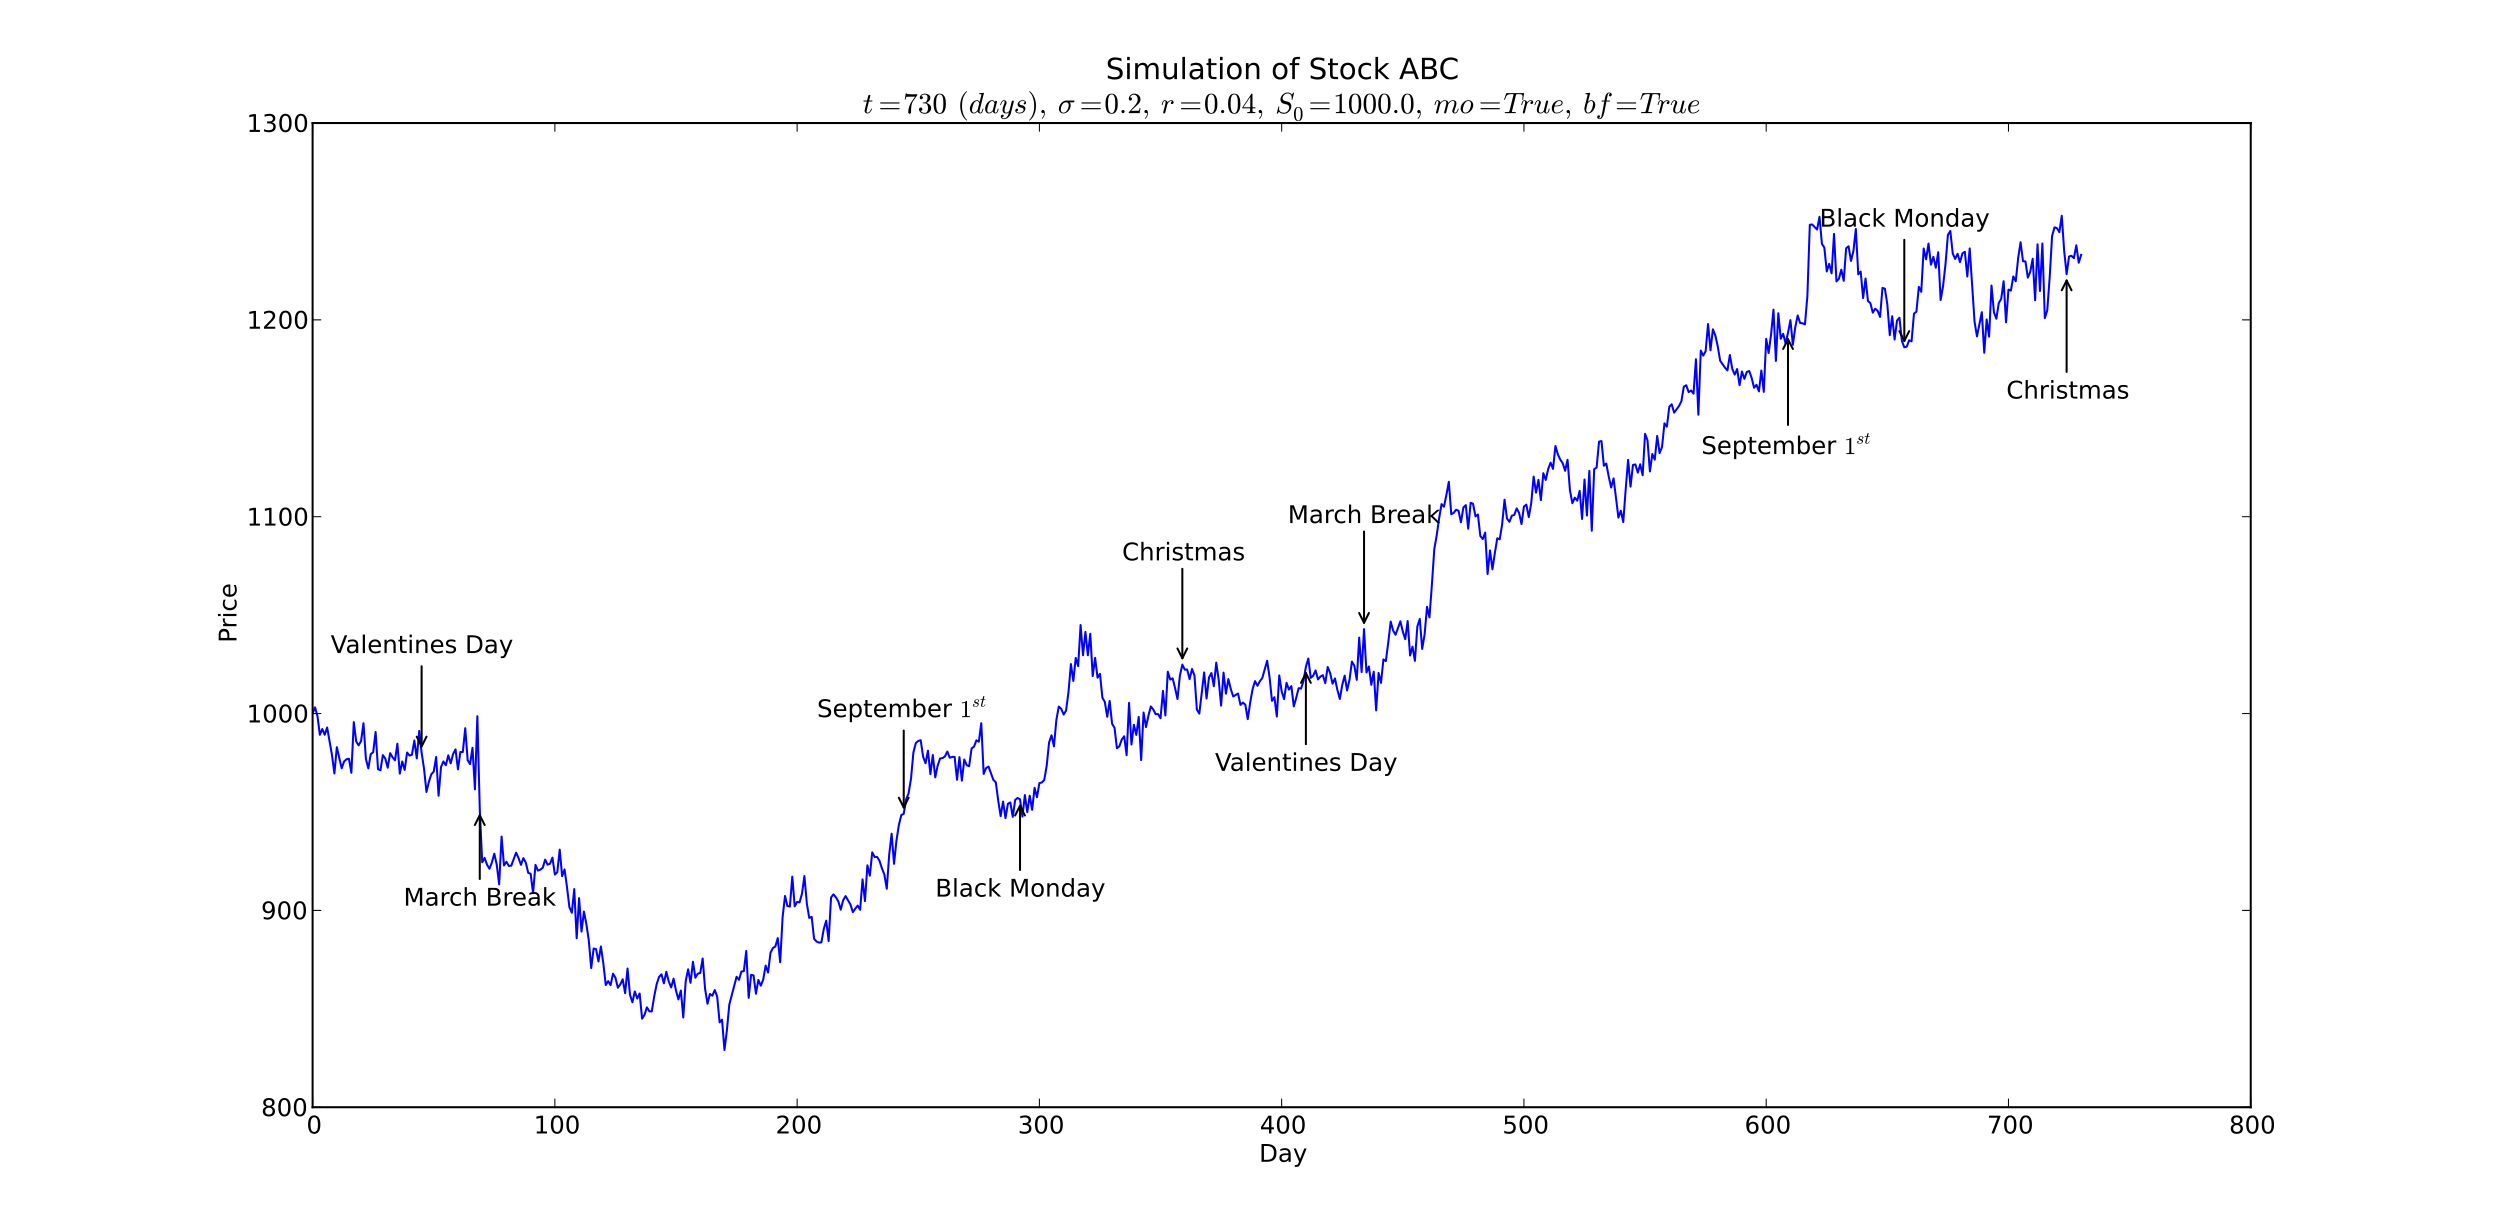 <?xml version="1.0" encoding="utf-8" standalone="no"?>
<!DOCTYPE svg PUBLIC "-//W3C//DTD SVG 1.1//EN"
  "http://www.w3.org/Graphics/SVG/1.1/DTD/svg11.dtd">
<!-- Created with matplotlib (http://matplotlib.sourceforge.net/) -->
<svg height="604pt" version="1.1" viewBox="0 0 1229 604" width="1229pt" xmlns="http://www.w3.org/2000/svg" xmlns:xlink="http://www.w3.org/1999/xlink">
 <defs>
  <style type="text/css">
*{stroke-linecap:square;stroke-linejoin:round;}
  </style>
 </defs>
 <g id="figure_1">
  <g id="patch_1">
   <path d="
M0 604.8
L1229.4 604.8
L1229.4 0
L0 0
z
" style="fill:#ffffff;"/>
  </g>
  <g id="axes_1">
   <g id="patch_2">
    <path d="
M153.675 544.32
L1106.46 544.32
L1106.46 60.48
L153.675 60.48
z
" style="fill:#ffffff;"/>
   </g>
   <g id="line2d_1">
    <path clip-path="url(#p308ec8ec34)" d="
M153.675 350.784
L154.866 347.739
L156.057 352.028
L157.248 361.226
L158.439 358.376
L159.63 361.212
L160.821 357.639
L163.203 371.2
L164.394 380.241
L165.585 367.323
L167.967 377.697
L169.158 374.333
L170.349 373.249
L171.54 372.984
L172.731 379.898
L173.922 354.988
L175.113 364.552
L176.304 366.403
L177.495 364.289
L178.686 355.536
L179.877 373.156
L181.068 377.714
L182.259 370.697
L183.45 369.824
L184.641 359.856
L185.831 378.105
L187.022 378.66
L188.213 371.221
L189.404 372.867
L190.595 377.397
L191.786 370.265
L192.977 372.254
L194.168 373.778
L195.359 365.62
L196.55 380.292
L197.741 374.368
L198.932 378.487
L200.123 369.94
L201.314 371.429
L202.505 371.034
L203.696 364.027
L204.887 372.828
L206.078 359.319
L207.269 370.06
L208.46 377.967
L209.651 389.327
L210.842 384.315
L212.033 380.619
L213.224 379.325
L214.415 372.143
L215.606 391.167
L216.797 377.071
L217.988 374.319
L219.179 376.182
L220.37 371.331
L221.561 375.228
L222.752 370.655
L223.943 368.389
L225.134 378.216
L226.325 369.683
L227.516 369.7
L228.707 357.987
L229.898 373.708
L231.089 375.658
L232.28 367.623
L233.471 388.04
L234.662 352.104
L235.853 397.639
L237.044 423.896
L238.235 421.755
L239.426 425.099
L240.617 427.08
L241.808 423.96
L242.999 419.666
L244.19 425.037
L245.381 434.757
L246.572 411.268
L247.763 425.475
L248.953 423.661
L250.144 425.686
L251.335 425.571
L253.717 419.152
L254.908 421.822
L256.099 425.147
L257.29 421.85
L258.481 424.04
L259.672 429.098
L260.863 429.544
L262.054 439.088
L263.245 425.172
L264.436 427.965
L265.627 427.52
L266.818 426.575
L268.009 422.582
L269.2 425.067
L270.391 424.623
L271.582 421.609
L272.773 429.934
L273.964 428.777
L275.155 417.672
L276.346 430.73
L277.537 427.432
L278.728 436.081
L279.919 445.996
L281.11 448.707
L282.301 437.068
L283.492 461.219
L284.683 441.545
L285.874 457.956
L287.065 448.127
L288.256 454.25
L289.447 462.317
L290.638 475.916
L291.829 466.31
L293.02 466.599
L294.211 472.656
L295.402 465.285
L296.593 473.54
L297.784 484.244
L298.975 482.319
L300.166 484.289
L301.357 478.642
L302.548 480.642
L303.739 485.597
L304.93 483.907
L306.121 481.43
L307.312 488.256
L308.503 476.128
L309.694 489.02
L310.885 492.722
L312.076 487.408
L313.266 490.88
L314.457 488.408
L315.648 500.772
L316.839 498.917
L318.03 495.227
L319.221 497.182
L320.412 497.19
L321.603 489.868
L322.794 483.911
L323.985 480.265
L325.176 478.956
L326.367 483.409
L327.558 477.728
L328.749 482.498
L329.94 485.413
L331.131 481.127
L332.322 486.967
L333.513 491.275
L334.704 486.958
L335.895 500.185
L337.086 482.342
L338.277 476.53
L339.468 483.156
L340.659 472.803
L341.85 480.646
L343.041 478.628
L344.232 478.317
L345.423 471.196
L346.614 486.08
L347.805 493.416
L348.996 488.625
L350.187 489.486
L351.378 486.7
L352.569 489.956
L353.76 502.576
L354.951 501.26
L356.142 516.175
L357.333 506.575
L358.524 493.863
L362.097 480.192
L363.288 481.681
L364.479 477.613
L365.67 477.386
L366.861 467.494
L368.052 490.552
L369.243 479.222
L370.434 479.489
L371.625 488.52
L372.816 481.742
L374.007 484.547
L375.198 481.527
L376.388 474.676
L377.579 478.108
L378.77 468.407
L379.961 466.046
L381.152 465.302
L382.343 461.177
L383.534 473.045
L384.725 450.868
L385.916 440.462
L387.107 445.415
L388.298 445.671
L389.489 430.972
L390.68 445.562
L391.871 443.376
L393.062 443.614
L394.253 439.34
L395.444 430.638
L396.635 444.12
L397.826 451.247
L399.017 450.741
L400.208 461.516
L401.399 462.859
L402.59 463.381
L403.781 463.295
L404.972 456.659
L406.163 452.612
L407.354 462.621
L408.545 441.198
L409.736 439.656
L410.927 441.09
L412.118 443.099
L413.309 447.197
L414.5 442.564
L415.691 440.528
L418.073 444.619
L419.264 448.421
L420.455 446.681
L421.646 445.201
L422.837 447.238
L424.028 432.304
L425.219 442.984
L426.41 425.393
L427.601 430.475
L428.792 418.995
L429.983 421.313
L431.174 421.255
L432.365 423.187
L433.556 426.888
L434.747 429.898
L435.938 436.919
L437.129 420.165
L438.32 409.844
L439.51 424.66
L440.701 413.188
L441.892 405.528
L443.083 400.679
L444.274 400.083
L445.465 392.901
L446.656 390.022
L447.847 382.791
L449.038 369.86
L450.229 365.259
L451.42 364.244
L452.611 363.896
L453.802 371.973
L454.993 375.233
L456.184 369.048
L457.375 380.567
L458.566 371.158
L459.757 382.151
L460.948 376.429
L462.139 372.879
L463.33 372.649
L464.521 371.884
L465.712 369.466
L466.903 372.496
L468.094 372.088
L469.285 372.078
L470.476 383.325
L471.667 372.212
L472.858 383.76
L474.049 373.38
L475.24 376.177
L476.431 376.665
L477.622 367.924
L478.813 367.061
L480.004 363.942
L481.195 364.596
L482.386 355.516
L483.577 380.465
L484.768 377.574
L485.959 376.837
L488.341 383.403
L489.532 384.568
L490.723 393.578
L491.914 401.229
L493.105 394.054
L494.296 402.168
L495.487 395.149
L496.678 394.49
L497.869 401.561
L499.06 393.255
L500.251 392.267
L501.442 392.964
L502.633 401.448
L503.823 390.845
L505.014 399.241
L506.205 391.167
L507.396 398.115
L508.587 387.287
L509.778 391.911
L510.969 384.951
L512.16 384.674
L513.351 383.423
L514.542 376.556
L515.733 364.94
L516.924 361.46
L518.115 366.898
L519.306 353.926
L520.497 347.354
L521.688 348.411
L522.879 351.289
L524.07 349.338
L525.261 340.305
L526.452 326.453
L527.643 334.759
L528.834 323.419
L530.025 327.442
L531.216 307.271
L532.407 322.117
L533.598 310.655
L534.789 322.12
L535.98 311.555
L537.171 332.353
L538.362 323.386
L539.553 333.155
L540.744 331.264
L541.935 342.966
L543.126 345.066
L544.317 352.36
L545.508 344.599
L546.699 355.802
L547.89 357.738
L549.081 367.845
L550.272 366.882
L551.463 363.529
L552.654 361.95
L553.845 371.244
L555.036 345.539
L556.227 365.998
L557.418 356.313
L558.609 361.286
L559.8 352.432
L560.991 373.656
L562.182 350.28
L563.373 357.42
L564.564 351.821
L565.755 347.289
L566.945 348.767
L568.136 351.083
L569.327 351.054
L570.518 353.077
L571.709 339.65
L572.9 351.743
L574.091 330.214
L575.282 334.033
L576.473 333.467
L577.664 338.244
L578.855 343.626
L580.046 332.058
L581.237 326.72
L582.428 329.183
L583.619 329.136
L584.81 333.862
L586.001 328.891
L587.192 332.05
L588.383 348.817
L589.574 350.815
L591.956 330.584
L593.147 343.389
L594.338 333.051
L595.529 330.87
L596.72 337.338
L597.911 325.748
L599.102 334.204
L600.293 346.881
L601.484 330.65
L602.675 340.982
L603.866 333.827
L605.057 338.751
L606.248 342.38
L608.63 340.94
L609.821 346.541
L611.012 345.382
L612.203 346.423
L613.394 353.53
L614.585 345.416
L615.776 338.76
L616.967 334.845
L618.158 337.11
L619.349 334.896
L620.54 333.324
L622.922 324.839
L624.113 332.875
L625.304 344.523
L626.495 342.755
L627.686 352.237
L628.877 332.03
L630.067 339.866
L631.258 343.685
L632.449 335.691
L633.64 338.994
L634.831 337.282
L636.022 347.257
L637.213 343.083
L638.404 338.308
L639.595 338.528
L640.786 334.84
L641.977 327.77
L643.168 323.725
L644.359 333.24
L645.55 332.204
L646.741 329.593
L647.932 334.007
L649.123 332.594
L650.314 331.919
L651.505 335.829
L652.696 327.902
L653.887 330.817
L655.078 336.113
L656.269 333.527
L657.46 339.18
L658.651 343.591
L659.842 336.762
L661.033 332.134
L662.224 339.424
L663.415 334.162
L664.606 325.223
L665.797 327.28
L666.988 334.205
L668.179 313.442
L669.37 330.377
L670.561 309.279
L671.752 330.581
L672.943 327.654
L674.134 336.651
L675.325 330.206
L676.516 349.236
L677.707 330.815
L678.898 335.676
L680.089 324.168
L681.28 324.999
L682.471 315.808
L683.662 305.571
L684.853 309.943
L686.044 312.062
L688.426 305.453
L689.617 310.444
L690.808 314.222
L691.999 305.305
L693.19 322.245
L694.38 317.9
L695.571 324.878
L696.762 308.043
L697.953 304.24
L699.144 319.012
L700.335 311.905
L701.526 298.28
L702.717 303.521
L703.908 287.58
L705.099 269.957
L706.29 263.083
L707.481 254.726
L708.672 247.817
L709.863 249.092
L711.054 243.253
L712.245 236.843
L713.436 252.781
L714.627 252.128
L715.818 250.595
L717.009 251.083
L718.2 256.755
L719.391 249.528
L720.582 248.309
L721.773 259.924
L722.964 247.165
L724.155 247.675
L725.346 253.869
L726.537 252.952
L727.728 263.504
L728.919 265.004
L730.11 261.821
L731.301 282.169
L732.492 270.609
L733.683 279.874
L734.874 271.799
L736.065 264.618
L737.256 265.148
L738.447 257.804
L739.638 245.647
L740.829 254.927
L742.02 256.53
L743.211 253.497
L744.402 253.173
L745.593 249.94
L746.784 252.136
L747.975 257.632
L749.166 249.003
L750.357 248.068
L751.548 254.203
L752.739 247.439
L753.93 234.312
L755.121 242.157
L756.312 235.886
L757.502 245.891
L758.693 232.618
L759.884 235.935
L761.075 230.608
L762.266 227.408
L763.457 230.502
L764.648 219.259
L765.839 223.375
L767.03 225.91
L768.221 227.692
L769.412 231.434
L770.603 226.034
L771.794 241.113
L772.985 247.384
L774.176 244.653
L775.367 246.142
L776.558 241.313
L777.749 255.124
L778.94 235.73
L780.131 253.427
L781.322 231.504
L782.513 260.905
L783.704 230.627
L784.895 229.843
L786.086 217.11
L787.277 216.817
L788.468 228.973
L789.659 227.876
L790.85 234.289
L792.041 239.659
L793.232 235.184
L795.614 254.446
L796.805 251.078
L797.996 256.671
L799.187 240.485
L800.378 226.042
L801.569 239.246
L802.76 228.579
L803.951 228.312
L805.142 232.327
L806.333 228.235
L807.524 233.63
L808.715 213.269
L809.906 216.441
L811.097 231.755
L812.288 223.199
L813.479 225.952
L814.67 214.319
L815.861 222.74
L817.052 219.715
L818.243 208.134
L819.434 209.742
L820.624 199.965
L821.815 198.738
L823.006 202.845
L825.388 199.618
L826.579 197.235
L827.77 190.064
L828.961 189.39
L830.152 192.77
L831.343 191.97
L832.534 193.548
L833.725 176.587
L834.916 203.863
L836.107 172.331
L837.298 174.83
L838.489 172.65
L839.68 159.307
L840.871 172.206
L842.062 161.887
L843.253 164.879
L844.444 170.261
L845.635 177.354
L848.017 180.747
L849.208 182.1
L850.399 174.514
L851.59 181.326
L852.781 184.15
L853.972 181.426
L855.163 189.352
L856.354 182.669
L857.545 186.246
L858.736 182.82
L859.927 182.41
L861.118 185.812
L862.309 190.626
L863.5 189.192
L864.691 192.404
L865.882 182.144
L867.073 192.643
L868.264 166.568
L869.455 173.525
L870.646 164.46
L871.837 152.227
L873.028 177.419
L874.219 153.989
L875.41 166.539
L876.601 164.096
L877.792 168.796
L878.983 163.635
L880.174 157.382
L881.365 169.501
L882.556 160.778
L883.747 155.091
L884.937 158.774
L886.128 158.913
L887.319 159.475
L888.51 145.513
L889.701 110.495
L890.892 110.356
L893.274 112.83
L894.465 106.58
L895.656 119.893
L896.847 121.717
L898.038 133.443
L899.229 129.721
L900.42 134.38
L901.611 114.97
L902.802 138.328
L903.993 137.061
L905.184 132.558
L906.375 138.056
L907.566 122.027
L908.757 121.06
L909.948 128.281
L911.139 123.406
L912.33 112.565
L913.521 134.881
L914.712 133.504
L915.903 146.53
L917.094 136.923
L918.285 147.956
L919.476 149.02
L920.667 153.696
L921.858 151.761
L923.049 152.787
L924.24 155.794
L925.431 141.522
L926.622 141.936
L927.813 149.676
L929.004 164.777
L930.195 155.444
L931.386 166.887
L932.577 157.578
L933.768 156.199
L934.959 167.592
L936.15 170.722
L937.341 170.425
L938.532 167.307
L939.723 167.812
L940.914 154.169
L942.105 153.246
L943.296 141.047
L944.487 143.446
L945.678 122.176
L946.869 127.485
L948.059 119.733
L949.25 130.103
L950.441 126.275
L951.632 131.604
L952.823 123.977
L954.014 147.495
L955.205 140.641
L956.396 130.007
L957.587 115.459
L958.778 113.524
L959.969 124.625
L961.16 127.288
L962.351 124.771
L963.542 128.874
L964.733 124.544
L965.924 123.791
L967.115 135.925
L968.306 122.129
L970.688 158.167
L971.879 165.357
L974.261 153.47
L975.452 173.416
L976.643 157.037
L977.834 165.478
L979.025 140.381
L980.216 153.538
L981.407 156.683
L982.598 148.96
L983.789 146.887
L984.98 138.243
L986.171 158.464
L987.362 142.368
L988.553 142.829
L989.744 135.895
L990.935 138.268
L992.126 126.953
L993.317 119.063
L994.508 128.423
L995.699 128.518
L996.89 136.468
L998.081 133.56
L999.272 127.19
L1000.46 147.592
L1001.65 120.108
L1002.84 143.059
L1004.04 119.68
L1005.23 156.375
L1006.42 152.635
L1007.61 136.543
L1008.8 116.003
L1009.99 111.776
L1011.18 112.141
L1012.37 114.146
L1013.56 106.093
L1014.75 123.393
L1015.95 134.784
L1017.14 126.105
L1018.33 125.744
L1019.52 126.927
L1020.71 120.582
L1021.9 129.144
L1023.09 125.305
L1023.09 125.305" style="fill:none;stroke:#0000ff;"/>
   </g>
   <g id="matplotlib.axis_1">
    <g id="xtick_1">
     <g id="line2d_2">
      <defs>
       <path d="
M0 0
L0 -4" id="m7fbc024f7c"/>
      </defs>
      <g>
       <use style="stroke:#000000;stroke-linecap:butt;stroke-width:0.5;" x="153.675" xlink:href="#m7fbc024f7c" y="544.32"/>
      </g>
     </g>
     <g id="line2d_3">
      <defs>
       <path d="
M0 0
L0 4" id="m6f94eb8d3a"/>
      </defs>
      <g>
       <use style="stroke:#000000;stroke-linecap:butt;stroke-width:0.5;" x="153.675" xlink:href="#m6f94eb8d3a" y="60.48"/>
      </g>
     </g>
     <g id="text_1">
      <!-- 0 -->
      <defs>
       <path d="
M31.781 66.406
Q24.172 66.406 20.328 58.906
Q16.5 51.422 16.5 36.375
Q16.5 21.391 20.328 13.891
Q24.172 6.391 31.781 6.391
Q39.453 6.391 43.281 13.891
Q47.125 21.391 47.125 36.375
Q47.125 51.422 43.281 58.906
Q39.453 66.406 31.781 66.406
M31.781 74.219
Q44.047 74.219 50.516 64.516
Q56.984 54.828 56.984 36.375
Q56.984 17.969 50.516 8.266
Q44.047 -1.422 31.781 -1.422
Q19.531 -1.422 13.062 8.266
Q6.594 17.969 6.594 36.375
Q6.594 54.828 13.062 64.516
Q19.531 74.219 31.781 74.219" id="BitstreamVeraSans-Roman-30"/>
      </defs>
      <g transform="translate(150.652 557.226)scale(0.12 -0.12)">
       <use xlink:href="#BitstreamVeraSans-Roman-30"/>
      </g>
     </g>
    </g>
    <g id="xtick_2">
     <g id="line2d_4">
      <defs>
       <path d="
M0 0
L0 -4" id="m7fbc024f7c"/>
      </defs>
      <g>
       <use style="stroke:#000000;stroke-linecap:butt;stroke-width:0.5;" x="272.773" xlink:href="#m7fbc024f7c" y="544.32"/>
      </g>
     </g>
     <g id="line2d_5">
      <defs>
       <path d="
M0 0
L0 4" id="m6f94eb8d3a"/>
      </defs>
      <g>
       <use style="stroke:#000000;stroke-linecap:butt;stroke-width:0.5;" x="272.773" xlink:href="#m6f94eb8d3a" y="60.48"/>
      </g>
     </g>
     <g id="text_2">
      <!-- 100 -->
      <defs>
       <path d="
M12.406 8.297
L28.516 8.297
L28.516 63.922
L10.984 60.406
L10.984 69.391
L28.422 72.906
L38.281 72.906
L38.281 8.297
L54.391 8.297
L54.391 0
L12.406 0
z
" id="BitstreamVeraSans-Roman-31"/>
      </defs>
      <g transform="translate(262.378 557.226)scale(0.12 -0.12)">
       <use xlink:href="#BitstreamVeraSans-Roman-31"/>
       <use x="63.623" xlink:href="#BitstreamVeraSans-Roman-30"/>
       <use x="127.246" xlink:href="#BitstreamVeraSans-Roman-30"/>
      </g>
     </g>
    </g>
    <g id="xtick_3">
     <g id="line2d_6">
      <defs>
       <path d="
M0 0
L0 -4" id="m7fbc024f7c"/>
      </defs>
      <g>
       <use style="stroke:#000000;stroke-linecap:butt;stroke-width:0.5;" x="391.871" xlink:href="#m7fbc024f7c" y="544.32"/>
      </g>
     </g>
     <g id="line2d_7">
      <defs>
       <path d="
M0 0
L0 4" id="m6f94eb8d3a"/>
      </defs>
      <g>
       <use style="stroke:#000000;stroke-linecap:butt;stroke-width:0.5;" x="391.871" xlink:href="#m6f94eb8d3a" y="60.48"/>
      </g>
     </g>
     <g id="text_3">
      <!-- 200 -->
      <defs>
       <path d="
M19.188 8.297
L53.609 8.297
L53.609 0
L7.328 0
L7.328 8.297
Q12.938 14.109 22.625 23.891
Q32.328 33.688 34.812 36.531
Q39.547 41.844 41.422 45.531
Q43.312 49.219 43.312 52.781
Q43.312 58.594 39.234 62.25
Q35.156 65.922 28.609 65.922
Q23.969 65.922 18.812 64.312
Q13.672 62.703 7.812 59.422
L7.812 69.391
Q13.766 71.781 18.938 73
Q24.125 74.219 28.422 74.219
Q39.75 74.219 46.484 68.547
Q53.219 62.891 53.219 53.422
Q53.219 48.922 51.531 44.891
Q49.859 40.875 45.406 35.406
Q44.188 33.984 37.641 27.219
Q31.109 20.453 19.188 8.297" id="BitstreamVeraSans-Roman-32"/>
      </defs>
      <g transform="translate(381.257 557.226)scale(0.12 -0.12)">
       <use xlink:href="#BitstreamVeraSans-Roman-32"/>
       <use x="63.623" xlink:href="#BitstreamVeraSans-Roman-30"/>
       <use x="127.246" xlink:href="#BitstreamVeraSans-Roman-30"/>
      </g>
     </g>
    </g>
    <g id="xtick_4">
     <g id="line2d_8">
      <defs>
       <path d="
M0 0
L0 -4" id="m7fbc024f7c"/>
      </defs>
      <g>
       <use style="stroke:#000000;stroke-linecap:butt;stroke-width:0.5;" x="510.969" xlink:href="#m7fbc024f7c" y="544.32"/>
      </g>
     </g>
     <g id="line2d_9">
      <defs>
       <path d="
M0 0
L0 4" id="m6f94eb8d3a"/>
      </defs>
      <g>
       <use style="stroke:#000000;stroke-linecap:butt;stroke-width:0.5;" x="510.969" xlink:href="#m6f94eb8d3a" y="60.48"/>
      </g>
     </g>
     <g id="text_4">
      <!-- 300 -->
      <defs>
       <path d="
M40.578 39.312
Q47.656 37.797 51.625 33
Q55.609 28.219 55.609 21.188
Q55.609 10.406 48.188 4.484
Q40.766 -1.422 27.094 -1.422
Q22.516 -1.422 17.656 -0.516
Q12.797 0.391 7.625 2.203
L7.625 11.719
Q11.719 9.328 16.594 8.109
Q21.484 6.891 26.812 6.891
Q36.078 6.891 40.938 10.547
Q45.797 14.203 45.797 21.188
Q45.797 27.641 41.281 31.266
Q36.766 34.906 28.719 34.906
L20.219 34.906
L20.219 43.016
L29.109 43.016
Q36.375 43.016 40.234 45.922
Q44.094 48.828 44.094 54.297
Q44.094 59.906 40.109 62.906
Q36.141 65.922 28.719 65.922
Q24.656 65.922 20.016 65.031
Q15.375 64.156 9.812 62.312
L9.812 71.094
Q15.438 72.656 20.344 73.438
Q25.25 74.219 29.594 74.219
Q40.828 74.219 47.359 69.109
Q53.906 64.016 53.906 55.328
Q53.906 49.266 50.438 45.094
Q46.969 40.922 40.578 39.312" id="BitstreamVeraSans-Roman-33"/>
      </defs>
      <g transform="translate(500.373 557.226)scale(0.12 -0.12)">
       <use xlink:href="#BitstreamVeraSans-Roman-33"/>
       <use x="63.623" xlink:href="#BitstreamVeraSans-Roman-30"/>
       <use x="127.246" xlink:href="#BitstreamVeraSans-Roman-30"/>
      </g>
     </g>
    </g>
    <g id="xtick_5">
     <g id="line2d_10">
      <defs>
       <path d="
M0 0
L0 -4" id="m7fbc024f7c"/>
      </defs>
      <g>
       <use style="stroke:#000000;stroke-linecap:butt;stroke-width:0.5;" x="630.067" xlink:href="#m7fbc024f7c" y="544.32"/>
      </g>
     </g>
     <g id="line2d_11">
      <defs>
       <path d="
M0 0
L0 4" id="m6f94eb8d3a"/>
      </defs>
      <g>
       <use style="stroke:#000000;stroke-linecap:butt;stroke-width:0.5;" x="630.067" xlink:href="#m6f94eb8d3a" y="60.48"/>
      </g>
     </g>
     <g id="text_5">
      <!-- 400 -->
      <defs>
       <path d="
M37.797 64.312
L12.891 25.391
L37.797 25.391
z

M35.203 72.906
L47.609 72.906
L47.609 25.391
L58.016 25.391
L58.016 17.188
L47.609 17.188
L47.609 0
L37.797 0
L37.797 17.188
L4.891 17.188
L4.891 26.703
z
" id="BitstreamVeraSans-Roman-34"/>
      </defs>
      <g transform="translate(619.307 557.226)scale(0.12 -0.12)">
       <use xlink:href="#BitstreamVeraSans-Roman-34"/>
       <use x="63.623" xlink:href="#BitstreamVeraSans-Roman-30"/>
       <use x="127.246" xlink:href="#BitstreamVeraSans-Roman-30"/>
      </g>
     </g>
    </g>
    <g id="xtick_6">
     <g id="line2d_12">
      <defs>
       <path d="
M0 0
L0 -4" id="m7fbc024f7c"/>
      </defs>
      <g>
       <use style="stroke:#000000;stroke-linecap:butt;stroke-width:0.5;" x="749.166" xlink:href="#m7fbc024f7c" y="544.32"/>
      </g>
     </g>
     <g id="line2d_13">
      <defs>
       <path d="
M0 0
L0 4" id="m6f94eb8d3a"/>
      </defs>
      <g>
       <use style="stroke:#000000;stroke-linecap:butt;stroke-width:0.5;" x="749.166" xlink:href="#m6f94eb8d3a" y="60.48"/>
      </g>
     </g>
     <g id="text_6">
      <!-- 500 -->
      <defs>
       <path d="
M10.797 72.906
L49.516 72.906
L49.516 64.594
L19.828 64.594
L19.828 46.734
Q21.969 47.469 24.109 47.828
Q26.266 48.188 28.422 48.188
Q40.625 48.188 47.75 41.5
Q54.891 34.812 54.891 23.391
Q54.891 11.625 47.562 5.094
Q40.234 -1.422 26.906 -1.422
Q22.312 -1.422 17.547 -0.641
Q12.797 0.141 7.719 1.703
L7.719 11.625
Q12.109 9.234 16.797 8.062
Q21.484 6.891 26.703 6.891
Q35.156 6.891 40.078 11.328
Q45.016 15.766 45.016 23.391
Q45.016 31 40.078 35.438
Q35.156 39.891 26.703 39.891
Q22.75 39.891 18.812 39.016
Q14.891 38.141 10.797 36.281
z
" id="BitstreamVeraSans-Roman-35"/>
      </defs>
      <g transform="translate(738.575 557.226)scale(0.12 -0.12)">
       <use xlink:href="#BitstreamVeraSans-Roman-35"/>
       <use x="63.623" xlink:href="#BitstreamVeraSans-Roman-30"/>
       <use x="127.246" xlink:href="#BitstreamVeraSans-Roman-30"/>
      </g>
     </g>
    </g>
    <g id="xtick_7">
     <g id="line2d_14">
      <defs>
       <path d="
M0 0
L0 -4" id="m7fbc024f7c"/>
      </defs>
      <g>
       <use style="stroke:#000000;stroke-linecap:butt;stroke-width:0.5;" x="868.264" xlink:href="#m7fbc024f7c" y="544.32"/>
      </g>
     </g>
     <g id="line2d_15">
      <defs>
       <path d="
M0 0
L0 4" id="m6f94eb8d3a"/>
      </defs>
      <g>
       <use style="stroke:#000000;stroke-linecap:butt;stroke-width:0.5;" x="868.264" xlink:href="#m6f94eb8d3a" y="60.48"/>
      </g>
     </g>
     <g id="text_7">
      <!-- 600 -->
      <defs>
       <path d="
M33.016 40.375
Q26.375 40.375 22.484 35.828
Q18.609 31.297 18.609 23.391
Q18.609 15.531 22.484 10.953
Q26.375 6.391 33.016 6.391
Q39.656 6.391 43.531 10.953
Q47.406 15.531 47.406 23.391
Q47.406 31.297 43.531 35.828
Q39.656 40.375 33.016 40.375
M52.594 71.297
L52.594 62.312
Q48.875 64.062 45.094 64.984
Q41.312 65.922 37.594 65.922
Q27.828 65.922 22.672 59.328
Q17.531 52.734 16.797 39.406
Q19.672 43.656 24.016 45.922
Q28.375 48.188 33.594 48.188
Q44.578 48.188 50.953 41.516
Q57.328 34.859 57.328 23.391
Q57.328 12.156 50.688 5.359
Q44.047 -1.422 33.016 -1.422
Q20.359 -1.422 13.672 8.266
Q6.984 17.969 6.984 36.375
Q6.984 53.656 15.188 63.938
Q23.391 74.219 37.203 74.219
Q40.922 74.219 44.703 73.484
Q48.484 72.75 52.594 71.297" id="BitstreamVeraSans-Roman-36"/>
      </defs>
      <g transform="translate(857.629 557.226)scale(0.12 -0.12)">
       <use xlink:href="#BitstreamVeraSans-Roman-36"/>
       <use x="63.623" xlink:href="#BitstreamVeraSans-Roman-30"/>
       <use x="127.246" xlink:href="#BitstreamVeraSans-Roman-30"/>
      </g>
     </g>
    </g>
    <g id="xtick_8">
     <g id="line2d_16">
      <defs>
       <path d="
M0 0
L0 -4" id="m7fbc024f7c"/>
      </defs>
      <g>
       <use style="stroke:#000000;stroke-linecap:butt;stroke-width:0.5;" x="987.362" xlink:href="#m7fbc024f7c" y="544.32"/>
      </g>
     </g>
     <g id="line2d_17">
      <defs>
       <path d="
M0 0
L0 4" id="m6f94eb8d3a"/>
      </defs>
      <g>
       <use style="stroke:#000000;stroke-linecap:butt;stroke-width:0.5;" x="987.362" xlink:href="#m6f94eb8d3a" y="60.48"/>
      </g>
     </g>
     <g id="text_8">
      <!-- 700 -->
      <defs>
       <path d="
M8.203 72.906
L55.078 72.906
L55.078 68.703
L28.609 0
L18.312 0
L43.219 64.594
L8.203 64.594
z
" id="BitstreamVeraSans-Roman-37"/>
      </defs>
      <g transform="translate(976.8 557.226)scale(0.12 -0.12)">
       <use xlink:href="#BitstreamVeraSans-Roman-37"/>
       <use x="63.623" xlink:href="#BitstreamVeraSans-Roman-30"/>
       <use x="127.246" xlink:href="#BitstreamVeraSans-Roman-30"/>
      </g>
     </g>
    </g>
    <g id="xtick_9">
     <g id="line2d_18">
      <defs>
       <path d="
M0 0
L0 -4" id="m7fbc024f7c"/>
      </defs>
      <g>
       <use style="stroke:#000000;stroke-linecap:butt;stroke-width:0.5;" x="1106.46" xlink:href="#m7fbc024f7c" y="544.32"/>
      </g>
     </g>
     <g id="line2d_19">
      <defs>
       <path d="
M0 0
L0 4" id="m6f94eb8d3a"/>
      </defs>
      <g>
       <use style="stroke:#000000;stroke-linecap:butt;stroke-width:0.5;" x="1106.46" xlink:href="#m6f94eb8d3a" y="60.48"/>
      </g>
     </g>
     <g id="text_9">
      <!-- 800 -->
      <defs>
       <path d="
M31.781 34.625
Q24.75 34.625 20.719 30.859
Q16.703 27.094 16.703 20.516
Q16.703 13.922 20.719 10.156
Q24.75 6.391 31.781 6.391
Q38.812 6.391 42.859 10.172
Q46.922 13.969 46.922 20.516
Q46.922 27.094 42.891 30.859
Q38.875 34.625 31.781 34.625
M21.922 38.812
Q15.578 40.375 12.031 44.719
Q8.5 49.078 8.5 55.328
Q8.5 64.062 14.719 69.141
Q20.953 74.219 31.781 74.219
Q42.672 74.219 48.875 69.141
Q55.078 64.062 55.078 55.328
Q55.078 49.078 51.531 44.719
Q48 40.375 41.703 38.812
Q48.828 37.156 52.797 32.312
Q56.781 27.484 56.781 20.516
Q56.781 9.906 50.312 4.234
Q43.844 -1.422 31.781 -1.422
Q19.734 -1.422 13.25 4.234
Q6.781 9.906 6.781 20.516
Q6.781 27.484 10.781 32.312
Q14.797 37.156 21.922 38.812
M18.312 54.391
Q18.312 48.734 21.844 45.562
Q25.391 42.391 31.781 42.391
Q38.141 42.391 41.719 45.562
Q45.312 48.734 45.312 54.391
Q45.312 60.062 41.719 63.234
Q38.141 66.406 31.781 66.406
Q25.391 66.406 21.844 63.234
Q18.312 60.062 18.312 54.391" id="BitstreamVeraSans-Roman-38"/>
      </defs>
      <g transform="translate(1095.813 557.226)scale(0.12 -0.12)">
       <use xlink:href="#BitstreamVeraSans-Roman-38"/>
       <use x="63.623" xlink:href="#BitstreamVeraSans-Roman-30"/>
       <use x="127.246" xlink:href="#BitstreamVeraSans-Roman-30"/>
      </g>
     </g>
    </g>
    <g id="text_10">
     <!-- Day -->
     <defs>
      <path d="
M19.672 64.797
L19.672 8.109
L31.594 8.109
Q46.688 8.109 53.688 14.938
Q60.688 21.781 60.688 36.531
Q60.688 51.172 53.688 57.984
Q46.688 64.797 31.594 64.797
z

M9.812 72.906
L30.078 72.906
Q51.266 72.906 61.172 64.094
Q71.094 55.281 71.094 36.531
Q71.094 17.672 61.125 8.828
Q51.172 0 30.078 0
L9.812 0
z
" id="BitstreamVeraSans-Roman-44"/>
      <path d="
M34.281 27.484
Q23.391 27.484 19.188 25
Q14.984 22.516 14.984 16.5
Q14.984 11.719 18.141 8.906
Q21.297 6.109 26.703 6.109
Q34.188 6.109 38.703 11.406
Q43.219 16.703 43.219 25.484
L43.219 27.484
z

M52.203 31.203
L52.203 0
L43.219 0
L43.219 8.297
Q40.141 3.328 35.547 0.953
Q30.953 -1.422 24.312 -1.422
Q15.922 -1.422 10.953 3.297
Q6 8.016 6 15.922
Q6 25.141 12.172 29.828
Q18.359 34.516 30.609 34.516
L43.219 34.516
L43.219 35.406
Q43.219 41.609 39.141 45
Q35.062 48.391 27.688 48.391
Q23 48.391 18.547 47.266
Q14.109 46.141 10.016 43.891
L10.016 52.203
Q14.938 54.109 19.578 55.047
Q24.219 56 28.609 56
Q40.484 56 46.344 49.844
Q52.203 43.703 52.203 31.203" id="BitstreamVeraSans-Roman-61"/>
      <path d="
M32.172 -5.078
Q28.375 -14.844 24.75 -17.812
Q21.141 -20.797 15.094 -20.797
L7.906 -20.797
L7.906 -13.281
L13.188 -13.281
Q16.891 -13.281 18.938 -11.516
Q21 -9.766 23.484 -3.219
L25.094 0.875
L2.984 54.688
L12.5 54.688
L29.594 11.922
L46.688 54.688
L56.203 54.688
z
" id="BitstreamVeraSans-Roman-79"/>
     </defs>
     <g transform="translate(618.987 571.146)scale(0.12 -0.12)">
      <use xlink:href="#BitstreamVeraSans-Roman-44"/>
      <use x="77.002" xlink:href="#BitstreamVeraSans-Roman-61"/>
      <use x="138.281" xlink:href="#BitstreamVeraSans-Roman-79"/>
     </g>
    </g>
   </g>
   <g id="matplotlib.axis_2">
    <g id="ytick_1">
     <g id="line2d_20">
      <defs>
       <path d="
M0 0
L4 0" id="ma4a17aac7e"/>
      </defs>
      <g>
       <use style="stroke:#000000;stroke-linecap:butt;stroke-width:0.5;" x="153.675" xlink:href="#ma4a17aac7e" y="544.32"/>
      </g>
     </g>
     <g id="line2d_21">
      <defs>
       <path d="
M0 0
L-4 0" id="m4059d849be"/>
      </defs>
      <g>
       <use style="stroke:#000000;stroke-linecap:butt;stroke-width:0.5;" x="1106.46" xlink:href="#m4059d849be" y="544.32"/>
      </g>
     </g>
     <g id="text_11">
      <!-- 800 -->
      <g transform="translate(128.381 548.688)scale(0.12 -0.12)">
       <use xlink:href="#BitstreamVeraSans-Roman-38"/>
       <use x="63.623" xlink:href="#BitstreamVeraSans-Roman-30"/>
       <use x="127.246" xlink:href="#BitstreamVeraSans-Roman-30"/>
      </g>
     </g>
    </g>
    <g id="ytick_2">
     <g id="line2d_22">
      <defs>
       <path d="
M0 0
L4 0" id="ma4a17aac7e"/>
      </defs>
      <g>
       <use style="stroke:#000000;stroke-linecap:butt;stroke-width:0.5;" x="153.675" xlink:href="#ma4a17aac7e" y="447.552"/>
      </g>
     </g>
     <g id="line2d_23">
      <defs>
       <path d="
M0 0
L-4 0" id="m4059d849be"/>
      </defs>
      <g>
       <use style="stroke:#000000;stroke-linecap:butt;stroke-width:0.5;" x="1106.46" xlink:href="#m4059d849be" y="447.552"/>
      </g>
     </g>
     <g id="text_12">
      <!-- 900 -->
      <defs>
       <path d="
M10.984 1.516
L10.984 10.5
Q14.703 8.734 18.5 7.812
Q22.312 6.891 25.984 6.891
Q35.75 6.891 40.891 13.453
Q46.047 20.016 46.781 33.406
Q43.953 29.203 39.594 26.953
Q35.25 24.703 29.984 24.703
Q19.047 24.703 12.672 31.312
Q6.297 37.938 6.297 49.422
Q6.297 60.641 12.938 67.422
Q19.578 74.219 30.609 74.219
Q43.266 74.219 49.922 64.516
Q56.594 54.828 56.594 36.375
Q56.594 19.141 48.406 8.859
Q40.234 -1.422 26.422 -1.422
Q22.703 -1.422 18.891 -0.688
Q15.094 0.047 10.984 1.516
M30.609 32.422
Q37.25 32.422 41.125 36.953
Q45.016 41.5 45.016 49.422
Q45.016 57.281 41.125 61.844
Q37.25 66.406 30.609 66.406
Q23.969 66.406 20.094 61.844
Q16.219 57.281 16.219 49.422
Q16.219 41.5 20.094 36.953
Q23.969 32.422 30.609 32.422" id="BitstreamVeraSans-Roman-39"/>
      </defs>
      <g transform="translate(128.322 451.92)scale(0.12 -0.12)">
       <use xlink:href="#BitstreamVeraSans-Roman-39"/>
       <use x="63.623" xlink:href="#BitstreamVeraSans-Roman-30"/>
       <use x="127.246" xlink:href="#BitstreamVeraSans-Roman-30"/>
      </g>
     </g>
    </g>
    <g id="ytick_3">
     <g id="line2d_24">
      <defs>
       <path d="
M0 0
L4 0" id="ma4a17aac7e"/>
      </defs>
      <g>
       <use style="stroke:#000000;stroke-linecap:butt;stroke-width:0.5;" x="153.675" xlink:href="#ma4a17aac7e" y="350.784"/>
      </g>
     </g>
     <g id="line2d_25">
      <defs>
       <path d="
M0 0
L-4 0" id="m4059d849be"/>
      </defs>
      <g>
       <use style="stroke:#000000;stroke-linecap:butt;stroke-width:0.5;" x="1106.46" xlink:href="#m4059d849be" y="350.784"/>
      </g>
     </g>
     <g id="text_13">
      <!-- 1000 -->
      <g transform="translate(121.25 355.152)scale(0.12 -0.12)">
       <use xlink:href="#BitstreamVeraSans-Roman-31"/>
       <use x="63.623" xlink:href="#BitstreamVeraSans-Roman-30"/>
       <use x="127.246" xlink:href="#BitstreamVeraSans-Roman-30"/>
       <use x="190.869" xlink:href="#BitstreamVeraSans-Roman-30"/>
      </g>
     </g>
    </g>
    <g id="ytick_4">
     <g id="line2d_26">
      <defs>
       <path d="
M0 0
L4 0" id="ma4a17aac7e"/>
      </defs>
      <g>
       <use style="stroke:#000000;stroke-linecap:butt;stroke-width:0.5;" x="153.675" xlink:href="#ma4a17aac7e" y="254.016"/>
      </g>
     </g>
     <g id="line2d_27">
      <defs>
       <path d="
M0 0
L-4 0" id="m4059d849be"/>
      </defs>
      <g>
       <use style="stroke:#000000;stroke-linecap:butt;stroke-width:0.5;" x="1106.46" xlink:href="#m4059d849be" y="254.016"/>
      </g>
     </g>
     <g id="text_14">
      <!-- 1100 -->
      <g transform="translate(121.25 258.384)scale(0.12 -0.12)">
       <use xlink:href="#BitstreamVeraSans-Roman-31"/>
       <use x="63.623" xlink:href="#BitstreamVeraSans-Roman-31"/>
       <use x="127.246" xlink:href="#BitstreamVeraSans-Roman-30"/>
       <use x="190.869" xlink:href="#BitstreamVeraSans-Roman-30"/>
      </g>
     </g>
    </g>
    <g id="ytick_5">
     <g id="line2d_28">
      <defs>
       <path d="
M0 0
L4 0" id="ma4a17aac7e"/>
      </defs>
      <g>
       <use style="stroke:#000000;stroke-linecap:butt;stroke-width:0.5;" x="153.675" xlink:href="#ma4a17aac7e" y="157.248"/>
      </g>
     </g>
     <g id="line2d_29">
      <defs>
       <path d="
M0 0
L-4 0" id="m4059d849be"/>
      </defs>
      <g>
       <use style="stroke:#000000;stroke-linecap:butt;stroke-width:0.5;" x="1106.46" xlink:href="#m4059d849be" y="157.248"/>
      </g>
     </g>
     <g id="text_15">
      <!-- 1200 -->
      <g transform="translate(121.25 161.616)scale(0.12 -0.12)">
       <use xlink:href="#BitstreamVeraSans-Roman-31"/>
       <use x="63.623" xlink:href="#BitstreamVeraSans-Roman-32"/>
       <use x="127.246" xlink:href="#BitstreamVeraSans-Roman-30"/>
       <use x="190.869" xlink:href="#BitstreamVeraSans-Roman-30"/>
      </g>
     </g>
    </g>
    <g id="ytick_6">
     <g id="line2d_30">
      <defs>
       <path d="
M0 0
L4 0" id="ma4a17aac7e"/>
      </defs>
      <g>
       <use style="stroke:#000000;stroke-linecap:butt;stroke-width:0.5;" x="153.675" xlink:href="#ma4a17aac7e" y="60.48"/>
      </g>
     </g>
     <g id="line2d_31">
      <defs>
       <path d="
M0 0
L-4 0" id="m4059d849be"/>
      </defs>
      <g>
       <use style="stroke:#000000;stroke-linecap:butt;stroke-width:0.5;" x="1106.46" xlink:href="#m4059d849be" y="60.48"/>
      </g>
     </g>
     <g id="text_16">
      <!-- 1300 -->
      <g transform="translate(121.25 64.848)scale(0.12 -0.12)">
       <use xlink:href="#BitstreamVeraSans-Roman-31"/>
       <use x="63.623" xlink:href="#BitstreamVeraSans-Roman-33"/>
       <use x="127.246" xlink:href="#BitstreamVeraSans-Roman-30"/>
       <use x="190.869" xlink:href="#BitstreamVeraSans-Roman-30"/>
      </g>
     </g>
    </g>
    <g id="text_17">
     <!-- Price -->
     <defs>
      <path d="
M19.672 64.797
L19.672 37.406
L32.078 37.406
Q38.969 37.406 42.719 40.969
Q46.484 44.531 46.484 51.125
Q46.484 57.672 42.719 61.234
Q38.969 64.797 32.078 64.797
z

M9.812 72.906
L32.078 72.906
Q44.344 72.906 50.609 67.359
Q56.891 61.812 56.891 51.125
Q56.891 40.328 50.609 34.812
Q44.344 29.297 32.078 29.297
L19.672 29.297
L19.672 0
L9.812 0
z
" id="BitstreamVeraSans-Roman-50"/>
      <path d="
M9.422 54.688
L18.406 54.688
L18.406 0
L9.422 0
z

M9.422 75.984
L18.406 75.984
L18.406 64.594
L9.422 64.594
z
" id="BitstreamVeraSans-Roman-69"/>
      <path d="
M56.203 29.594
L56.203 25.203
L14.891 25.203
Q15.484 15.922 20.484 11.062
Q25.484 6.203 34.422 6.203
Q39.594 6.203 44.453 7.469
Q49.312 8.734 54.109 11.281
L54.109 2.781
Q49.266 0.734 44.188 -0.344
Q39.109 -1.422 33.891 -1.422
Q20.797 -1.422 13.156 6.188
Q5.516 13.812 5.516 26.812
Q5.516 40.234 12.766 48.109
Q20.016 56 32.328 56
Q43.359 56 49.781 48.891
Q56.203 41.797 56.203 29.594
M47.219 32.234
Q47.125 39.594 43.094 43.984
Q39.062 48.391 32.422 48.391
Q24.906 48.391 20.391 44.141
Q15.875 39.891 15.188 32.172
z
" id="BitstreamVeraSans-Roman-65"/>
      <path d="
M41.109 46.297
Q39.594 47.172 37.812 47.578
Q36.031 48 33.891 48
Q26.266 48 22.188 43.047
Q18.109 38.094 18.109 28.812
L18.109 0
L9.078 0
L9.078 54.688
L18.109 54.688
L18.109 46.188
Q20.953 51.172 25.484 53.578
Q30.031 56 36.531 56
Q37.453 56 38.578 55.875
Q39.703 55.766 41.062 55.516
z
" id="BitstreamVeraSans-Roman-72"/>
      <path d="
M48.781 52.594
L48.781 44.188
Q44.969 46.297 41.141 47.344
Q37.312 48.391 33.406 48.391
Q24.656 48.391 19.812 42.844
Q14.984 37.312 14.984 27.297
Q14.984 17.281 19.812 11.734
Q24.656 6.203 33.406 6.203
Q37.312 6.203 41.141 7.25
Q44.969 8.297 48.781 10.406
L48.781 2.094
Q45.016 0.344 40.984 -0.531
Q36.969 -1.422 32.422 -1.422
Q20.062 -1.422 12.781 6.344
Q5.516 14.109 5.516 27.297
Q5.516 40.672 12.859 48.328
Q20.219 56 33.016 56
Q37.156 56 41.109 55.141
Q45.062 54.297 48.781 52.594" id="BitstreamVeraSans-Roman-63"/>
     </defs>
     <g transform="translate(116.25 315.958)rotate(-90.0)scale(0.12 -0.12)">
      <use xlink:href="#BitstreamVeraSans-Roman-50"/>
      <use x="58.553" xlink:href="#BitstreamVeraSans-Roman-72"/>
      <use x="99.666" xlink:href="#BitstreamVeraSans-Roman-69"/>
      <use x="127.449" xlink:href="#BitstreamVeraSans-Roman-63"/>
      <use x="182.43" xlink:href="#BitstreamVeraSans-Roman-65"/>
     </g>
    </g>
   </g>
   <g id="patch_3">
    <path d="
M153.675 60.48
L1106.46 60.48" style="fill:none;stroke:#000000;"/>
   </g>
   <g id="patch_4">
    <path d="
M1106.46 544.32
L1106.46 60.48" style="fill:none;stroke:#000000;"/>
   </g>
   <g id="patch_5">
    <path d="
M153.675 544.32
L1106.46 544.32" style="fill:none;stroke:#000000;"/>
   </g>
   <g id="patch_6">
    <path d="
M153.675 544.32
L153.675 60.48" style="fill:none;stroke:#000000;"/>
   </g>
   <g id="patch_7">
    <path d="
M207.269 327.554
L207.269 366.942" style="fill:none;stroke:#000000;stroke-linecap:round;"/>
    <path d="
M209.669 362.142
L207.269 366.942
L204.869 362.142" style="fill:none;stroke:#000000;stroke-linecap:round;"/>
   </g>
   <g id="text_18">
    <!-- Valentines Day -->
    <defs>
     <path id="BitstreamVeraSans-Roman-20"/>
     <path d="
M54.891 33.016
L54.891 0
L45.906 0
L45.906 32.719
Q45.906 40.484 42.875 44.328
Q39.844 48.188 33.797 48.188
Q26.516 48.188 22.312 43.547
Q18.109 38.922 18.109 30.906
L18.109 0
L9.078 0
L9.078 54.688
L18.109 54.688
L18.109 46.188
Q21.344 51.125 25.703 53.562
Q30.078 56 35.797 56
Q45.219 56 50.047 50.172
Q54.891 44.344 54.891 33.016" id="BitstreamVeraSans-Roman-6e"/>
     <path d="
M9.422 75.984
L18.406 75.984
L18.406 0
L9.422 0
z
" id="BitstreamVeraSans-Roman-6c"/>
     <path d="
M28.609 0
L0.781 72.906
L11.078 72.906
L34.188 11.531
L57.328 72.906
L67.578 72.906
L39.797 0
z
" id="BitstreamVeraSans-Roman-56"/>
     <path d="
M18.312 70.219
L18.312 54.688
L36.812 54.688
L36.812 47.703
L18.312 47.703
L18.312 18.016
Q18.312 11.328 20.141 9.422
Q21.969 7.516 27.594 7.516
L36.812 7.516
L36.812 0
L27.594 0
Q17.188 0 13.234 3.875
Q9.281 7.766 9.281 18.016
L9.281 47.703
L2.688 47.703
L2.688 54.688
L9.281 54.688
L9.281 70.219
z
" id="BitstreamVeraSans-Roman-74"/>
     <path d="
M44.281 53.078
L44.281 44.578
Q40.484 46.531 36.375 47.5
Q32.281 48.484 27.875 48.484
Q21.188 48.484 17.844 46.438
Q14.5 44.391 14.5 40.281
Q14.5 37.156 16.891 35.375
Q19.281 33.594 26.516 31.984
L29.594 31.297
Q39.156 29.25 43.188 25.516
Q47.219 21.781 47.219 15.094
Q47.219 7.469 41.188 3.016
Q35.156 -1.422 24.609 -1.422
Q20.219 -1.422 15.453 -0.562
Q10.688 0.297 5.422 2
L5.422 11.281
Q10.406 8.688 15.234 7.391
Q20.062 6.109 24.812 6.109
Q31.156 6.109 34.562 8.281
Q37.984 10.453 37.984 14.406
Q37.984 18.062 35.516 20.016
Q33.062 21.969 24.703 23.781
L21.578 24.516
Q13.234 26.266 9.516 29.906
Q5.812 33.547 5.812 39.891
Q5.812 47.609 11.281 51.797
Q16.75 56 26.812 56
Q31.781 56 36.172 55.266
Q40.578 54.547 44.281 53.078" id="BitstreamVeraSans-Roman-73"/>
    </defs>
    <g transform="translate(162.577 321.056)scale(0.12 -0.12)">
     <use xlink:href="#BitstreamVeraSans-Roman-56"/>
     <use x="60.658" xlink:href="#BitstreamVeraSans-Roman-61"/>
     <use x="121.938" xlink:href="#BitstreamVeraSans-Roman-6c"/>
     <use x="149.721" xlink:href="#BitstreamVeraSans-Roman-65"/>
     <use x="211.244" xlink:href="#BitstreamVeraSans-Roman-6e"/>
     <use x="274.623" xlink:href="#BitstreamVeraSans-Roman-74"/>
     <use x="313.832" xlink:href="#BitstreamVeraSans-Roman-69"/>
     <use x="341.615" xlink:href="#BitstreamVeraSans-Roman-6e"/>
     <use x="404.994" xlink:href="#BitstreamVeraSans-Roman-65"/>
     <use x="466.518" xlink:href="#BitstreamVeraSans-Roman-73"/>
     <use x="518.617" xlink:href="#BitstreamVeraSans-Roman-20"/>
     <use x="550.404" xlink:href="#BitstreamVeraSans-Roman-44"/>
     <use x="627.406" xlink:href="#BitstreamVeraSans-Roman-61"/>
     <use x="688.686" xlink:href="#BitstreamVeraSans-Roman-79"/>
    </g>
   </g>
   <g id="patch_8">
    <path d="
M235.853 432.103
L235.853 400.755" style="fill:none;stroke:#000000;stroke-linecap:round;"/>
    <path d="
M233.453 405.555
L235.853 400.755
L238.253 405.555" style="fill:none;stroke:#000000;stroke-linecap:round;"/>
   </g>
   <g id="text_19">
    <!-- March Break -->
    <defs>
     <path d="
M9.812 72.906
L24.516 72.906
L43.109 23.297
L61.812 72.906
L76.516 72.906
L76.516 0
L66.891 0
L66.891 64.016
L48.094 14.016
L38.188 14.016
L19.391 64.016
L19.391 0
L9.812 0
z
" id="BitstreamVeraSans-Roman-4d"/>
     <path d="
M54.891 33.016
L54.891 0
L45.906 0
L45.906 32.719
Q45.906 40.484 42.875 44.328
Q39.844 48.188 33.797 48.188
Q26.516 48.188 22.312 43.547
Q18.109 38.922 18.109 30.906
L18.109 0
L9.078 0
L9.078 75.984
L18.109 75.984
L18.109 46.188
Q21.344 51.125 25.703 53.562
Q30.078 56 35.797 56
Q45.219 56 50.047 50.172
Q54.891 44.344 54.891 33.016" id="BitstreamVeraSans-Roman-68"/>
     <path d="
M9.078 75.984
L18.109 75.984
L18.109 31.109
L44.922 54.688
L56.391 54.688
L27.391 29.109
L57.625 0
L45.906 0
L18.109 26.703
L18.109 0
L9.078 0
z
" id="BitstreamVeraSans-Roman-6b"/>
     <path d="
M19.672 34.812
L19.672 8.109
L35.5 8.109
Q43.453 8.109 47.281 11.406
Q51.125 14.703 51.125 21.484
Q51.125 28.328 47.281 31.562
Q43.453 34.812 35.5 34.812
z

M19.672 64.797
L19.672 42.828
L34.281 42.828
Q41.5 42.828 45.031 45.531
Q48.578 48.25 48.578 53.812
Q48.578 59.328 45.031 62.062
Q41.5 64.797 34.281 64.797
z

M9.812 72.906
L35.016 72.906
Q46.297 72.906 52.391 68.219
Q58.5 63.531 58.5 54.891
Q58.5 48.188 55.375 44.234
Q52.25 40.281 46.188 39.312
Q53.469 37.75 57.5 32.781
Q61.531 27.828 61.531 20.406
Q61.531 10.641 54.891 5.312
Q48.25 0 35.984 0
L9.812 0
z
" id="BitstreamVeraSans-Roman-42"/>
    </defs>
    <g transform="translate(198.385 445.218)scale(0.12 -0.12)">
     <use xlink:href="#BitstreamVeraSans-Roman-4d"/>
     <use x="86.279" xlink:href="#BitstreamVeraSans-Roman-61"/>
     <use x="147.559" xlink:href="#BitstreamVeraSans-Roman-72"/>
     <use x="186.422" xlink:href="#BitstreamVeraSans-Roman-63"/>
     <use x="241.402" xlink:href="#BitstreamVeraSans-Roman-68"/>
     <use x="304.781" xlink:href="#BitstreamVeraSans-Roman-20"/>
     <use x="336.568" xlink:href="#BitstreamVeraSans-Roman-42"/>
     <use x="405.172" xlink:href="#BitstreamVeraSans-Roman-72"/>
     <use x="444.035" xlink:href="#BitstreamVeraSans-Roman-65"/>
     <use x="505.559" xlink:href="#BitstreamVeraSans-Roman-61"/>
     <use x="566.838" xlink:href="#BitstreamVeraSans-Roman-6b"/>
    </g>
   </g>
   <g id="patch_9">
    <path d="
M444.274 359.151
L444.274 396.961" style="fill:none;stroke:#000000;stroke-linecap:round;"/>
    <path d="
M446.674 392.161
L444.274 396.961
L441.874 392.161" style="fill:none;stroke:#000000;stroke-linecap:round;"/>
   </g>
   <g id="text_20">
    <!-- September $1^{st}$ -->
    <defs>
     <path d="
M9.281 0
L9.281 3.516
Q21.781 3.516 21.781 6.688
L21.781 59.188
Q16.609 56.688 8.688 56.688
L8.688 60.203
Q20.953 60.203 27.203 66.609
L28.609 66.609
Q28.953 66.609 29.266 66.328
Q29.594 66.062 29.594 65.719
L29.594 6.688
Q29.594 3.516 42.094 3.516
L42.094 0
z
" id="Cmr10-31"/>
     <path d="
M52 44.188
Q55.375 50.25 60.062 53.125
Q64.75 56 71.094 56
Q79.641 56 84.281 50.016
Q88.922 44.047 88.922 33.016
L88.922 0
L79.891 0
L79.891 32.719
Q79.891 40.578 77.094 44.375
Q74.312 48.188 68.609 48.188
Q61.625 48.188 57.562 43.547
Q53.516 38.922 53.516 30.906
L53.516 0
L44.484 0
L44.484 32.719
Q44.484 40.625 41.703 44.406
Q38.922 48.188 33.109 48.188
Q26.219 48.188 22.156 43.531
Q18.109 38.875 18.109 30.906
L18.109 0
L9.078 0
L9.078 54.688
L18.109 54.688
L18.109 46.188
Q21.188 51.219 25.484 53.609
Q29.781 56 35.688 56
Q41.656 56 45.828 52.969
Q50 49.953 52 44.188" id="BitstreamVeraSans-Roman-6d"/>
     <path d="
M8.688 6.109
Q11.375 1.516 19.484 1.516
Q23 1.516 26.172 2.703
Q29.344 3.906 31.422 6.297
Q33.5 8.688 33.5 12.109
Q33.5 14.703 31.641 16.359
Q29.781 18.016 27.094 18.609
L21.688 19.672
Q17.969 20.609 15.578 23.141
Q13.188 25.688 13.188 29.297
Q13.188 33.734 15.594 37.156
Q18.016 40.578 21.969 42.375
Q25.922 44.188 30.172 44.188
Q34.719 44.188 38.297 42.016
Q41.891 39.844 41.891 35.594
Q41.891 33.297 40.594 31.531
Q39.312 29.781 37.016 29.781
Q35.688 29.781 34.734 30.641
Q33.797 31.5 33.797 32.812
Q33.797 33.984 34.453 35.078
Q35.109 36.188 36.203 36.844
Q37.312 37.5 38.484 37.5
Q37.594 39.656 35.172 40.625
Q32.766 41.609 29.984 41.609
Q27.438 41.609 24.891 40.578
Q22.359 39.547 20.812 37.562
Q19.281 35.594 19.281 32.906
Q19.281 31.109 20.547 29.734
Q21.828 28.375 23.688 27.781
L29.5 26.609
Q32.281 26.031 34.594 24.531
Q36.922 23.047 38.25 20.766
Q39.594 18.5 39.594 15.578
Q39.594 11.859 37.516 8.25
Q35.453 4.641 32.422 2.484
Q27.094 -1.125 19.391 -1.125
Q14.062 -1.125 9.609 1.312
Q5.172 3.766 5.172 8.594
Q5.172 11.328 6.75 13.344
Q8.344 15.375 11.078 15.375
Q12.703 15.375 13.797 14.391
Q14.891 13.422 14.891 11.812
Q14.891 9.516 13.172 7.812
Q11.469 6.109 9.188 6.109
z
" id="Cmmi10-73"/>
     <path d="
M53.516 70.516
L53.516 60.891
Q47.906 63.578 42.922 64.891
Q37.938 66.219 33.297 66.219
Q25.25 66.219 20.875 63.094
Q16.5 59.969 16.5 54.203
Q16.5 49.359 19.406 46.891
Q22.312 44.438 30.422 42.922
L36.375 41.703
Q47.406 39.594 52.656 34.297
Q57.906 29 57.906 20.125
Q57.906 9.516 50.797 4.047
Q43.703 -1.422 29.984 -1.422
Q24.812 -1.422 18.969 -0.25
Q13.141 0.922 6.891 3.219
L6.891 13.375
Q12.891 10.016 18.656 8.297
Q24.422 6.594 29.984 6.594
Q38.422 6.594 43.016 9.906
Q47.609 13.234 47.609 19.391
Q47.609 24.75 44.312 27.781
Q41.016 30.812 33.5 32.328
L27.484 33.5
Q16.453 35.688 11.516 40.375
Q6.594 45.062 6.594 53.422
Q6.594 63.094 13.406 68.656
Q20.219 74.219 32.172 74.219
Q37.312 74.219 42.625 73.281
Q47.953 72.359 53.516 70.516" id="BitstreamVeraSans-Roman-53"/>
     <path d="
M6.203 8.109
Q6.203 9.578 6.5 10.891
L13.719 39.594
L3.219 39.594
Q2.203 39.594 2.203 40.922
Q2.594 43.109 3.516 43.109
L14.594 43.109
L18.609 59.422
Q19 60.75 20.172 61.672
Q21.344 62.594 22.797 62.594
Q24.078 62.594 24.922 61.828
Q25.781 61.078 25.781 59.812
Q25.781 59.516 25.75 59.344
Q25.734 59.188 25.688 58.984
L21.688 43.109
L31.984 43.109
Q33.016 43.109 33.016 41.797
Q32.953 41.547 32.812 40.953
Q32.672 40.375 32.422 39.984
Q32.172 39.594 31.688 39.594
L20.797 39.594
L13.625 10.688
Q12.891 7.859 12.891 5.812
Q12.891 1.516 15.828 1.516
Q20.219 1.516 23.609 5.641
Q27 9.766 28.812 14.703
Q29.203 15.281 29.594 15.281
L30.812 15.281
Q31.203 15.281 31.438 15.016
Q31.688 14.75 31.688 14.406
Q31.688 14.203 31.594 14.109
Q29.391 8.062 25.188 3.469
Q21 -1.125 15.578 -1.125
Q11.625 -1.125 8.906 1.453
Q6.203 4.047 6.203 8.109" id="Cmmi10-74"/>
     <path d="
M18.109 8.203
L18.109 -20.797
L9.078 -20.797
L9.078 54.688
L18.109 54.688
L18.109 46.391
Q20.953 51.266 25.266 53.625
Q29.594 56 35.594 56
Q45.562 56 51.781 48.094
Q58.016 40.188 58.016 27.297
Q58.016 14.406 51.781 6.484
Q45.562 -1.422 35.594 -1.422
Q29.594 -1.422 25.266 0.953
Q20.953 3.328 18.109 8.203
M48.688 27.297
Q48.688 37.203 44.609 42.844
Q40.531 48.484 33.406 48.484
Q26.266 48.484 22.188 42.844
Q18.109 37.203 18.109 27.297
Q18.109 17.391 22.188 11.75
Q26.266 6.109 33.406 6.109
Q40.531 6.109 44.609 11.75
Q48.688 17.391 48.688 27.297" id="BitstreamVeraSans-Roman-70"/>
     <path d="
M48.688 27.297
Q48.688 37.203 44.609 42.844
Q40.531 48.484 33.406 48.484
Q26.266 48.484 22.188 42.844
Q18.109 37.203 18.109 27.297
Q18.109 17.391 22.188 11.75
Q26.266 6.109 33.406 6.109
Q40.531 6.109 44.609 11.75
Q48.688 17.391 48.688 27.297
M18.109 46.391
Q20.953 51.266 25.266 53.625
Q29.594 56 35.594 56
Q45.562 56 51.781 48.094
Q58.016 40.188 58.016 27.297
Q58.016 14.406 51.781 6.484
Q45.562 -1.422 35.594 -1.422
Q29.594 -1.422 25.266 0.953
Q20.953 3.328 18.109 8.203
L18.109 0
L9.078 0
L9.078 75.984
L18.109 75.984
z
" id="BitstreamVeraSans-Roman-62"/>
    </defs>
    <g transform="translate(401.674 355.15)scale(0.12 -0.12)">
     <use transform="translate(0.0 21.669)" xlink:href="#BitstreamVeraSans-Roman-53"/>
     <use transform="translate(63.477 21.669)" xlink:href="#BitstreamVeraSans-Roman-65"/>
     <use transform="translate(125.0 21.669)" xlink:href="#BitstreamVeraSans-Roman-70"/>
     <use transform="translate(188.477 21.669)" xlink:href="#BitstreamVeraSans-Roman-74"/>
     <use transform="translate(227.686 21.669)" xlink:href="#BitstreamVeraSans-Roman-65"/>
     <use transform="translate(289.209 21.669)" xlink:href="#BitstreamVeraSans-Roman-6d"/>
     <use transform="translate(386.621 21.669)" xlink:href="#BitstreamVeraSans-Roman-62"/>
     <use transform="translate(450.098 21.669)" xlink:href="#BitstreamVeraSans-Roman-65"/>
     <use transform="translate(511.621 21.669)" xlink:href="#BitstreamVeraSans-Roman-72"/>
     <use transform="translate(552.734 21.669)" xlink:href="#BitstreamVeraSans-Roman-20"/>
     <use transform="translate(584.521 21.669)" xlink:href="#Cmr10-31"/>
     <use transform="translate(634.521 64.184)scale(0.7)" xlink:href="#Cmmi10-73"/>
     <use transform="translate(667.266 64.184)scale(0.7)" xlink:href="#Cmmi10-74"/>
    </g>
   </g>
   <g id="patch_10">
    <path d="
M501.442 427.665
L501.442 396.085" style="fill:none;stroke:#000000;stroke-linecap:round;"/>
    <path d="
M499.042 400.885
L501.442 396.085
L503.842 400.885" style="fill:none;stroke:#000000;stroke-linecap:round;"/>
   </g>
   <g id="text_21">
    <!-- Black Monday -->
    <defs>
     <path d="
M45.406 46.391
L45.406 75.984
L54.391 75.984
L54.391 0
L45.406 0
L45.406 8.203
Q42.578 3.328 38.25 0.953
Q33.938 -1.422 27.875 -1.422
Q17.969 -1.422 11.734 6.484
Q5.516 14.406 5.516 27.297
Q5.516 40.188 11.734 48.094
Q17.969 56 27.875 56
Q33.938 56 38.25 53.625
Q42.578 51.266 45.406 46.391
M14.797 27.297
Q14.797 17.391 18.875 11.75
Q22.953 6.109 30.078 6.109
Q37.203 6.109 41.297 11.75
Q45.406 17.391 45.406 27.297
Q45.406 37.203 41.297 42.844
Q37.203 48.484 30.078 48.484
Q22.953 48.484 18.875 42.844
Q14.797 37.203 14.797 27.297" id="BitstreamVeraSans-Roman-64"/>
     <path d="
M30.609 48.391
Q23.391 48.391 19.188 42.75
Q14.984 37.109 14.984 27.297
Q14.984 17.484 19.156 11.844
Q23.344 6.203 30.609 6.203
Q37.797 6.203 41.984 11.859
Q46.188 17.531 46.188 27.297
Q46.188 37.016 41.984 42.703
Q37.797 48.391 30.609 48.391
M30.609 56
Q42.328 56 49.016 48.375
Q55.719 40.766 55.719 27.297
Q55.719 13.875 49.016 6.219
Q42.328 -1.422 30.609 -1.422
Q18.844 -1.422 12.172 6.219
Q5.516 13.875 5.516 27.297
Q5.516 40.766 12.172 48.375
Q18.844 56 30.609 56" id="BitstreamVeraSans-Roman-6f"/>
    </defs>
    <g transform="translate(459.792 440.784)scale(0.12 -0.12)">
     <use xlink:href="#BitstreamVeraSans-Roman-42"/>
     <use x="68.604" xlink:href="#BitstreamVeraSans-Roman-6c"/>
     <use x="96.387" xlink:href="#BitstreamVeraSans-Roman-61"/>
     <use x="157.666" xlink:href="#BitstreamVeraSans-Roman-63"/>
     <use x="212.646" xlink:href="#BitstreamVeraSans-Roman-6b"/>
     <use x="270.557" xlink:href="#BitstreamVeraSans-Roman-20"/>
     <use x="302.344" xlink:href="#BitstreamVeraSans-Roman-4d"/>
     <use x="388.623" xlink:href="#BitstreamVeraSans-Roman-6f"/>
     <use x="449.805" xlink:href="#BitstreamVeraSans-Roman-6e"/>
     <use x="513.184" xlink:href="#BitstreamVeraSans-Roman-64"/>
     <use x="576.66" xlink:href="#BitstreamVeraSans-Roman-61"/>
     <use x="637.939" xlink:href="#BitstreamVeraSans-Roman-79"/>
    </g>
   </g>
   <g id="patch_11">
    <path d="
M581.237 279.642
L581.237 323.599" style="fill:none;stroke:#000000;stroke-linecap:round;"/>
    <path d="
M583.637 318.799
L581.237 323.599
L578.837 318.799" style="fill:none;stroke:#000000;stroke-linecap:round;"/>
   </g>
   <g id="text_22">
    <!-- Christmas -->
    <defs>
     <path d="
M64.406 67.281
L64.406 56.891
Q59.422 61.531 53.781 63.812
Q48.141 66.109 41.797 66.109
Q29.297 66.109 22.656 58.469
Q16.016 50.828 16.016 36.375
Q16.016 21.969 22.656 14.328
Q29.297 6.688 41.797 6.688
Q48.141 6.688 53.781 8.984
Q59.422 11.281 64.406 15.922
L64.406 5.609
Q59.234 2.094 53.438 0.328
Q47.656 -1.422 41.219 -1.422
Q24.656 -1.422 15.125 8.703
Q5.609 18.844 5.609 36.375
Q5.609 53.953 15.125 64.078
Q24.656 74.219 41.219 74.219
Q47.75 74.219 53.531 72.484
Q59.328 70.75 64.406 67.281" id="BitstreamVeraSans-Roman-43"/>
    </defs>
    <g transform="translate(551.616 275.477)scale(0.12 -0.12)">
     <use xlink:href="#BitstreamVeraSans-Roman-43"/>
     <use x="69.824" xlink:href="#BitstreamVeraSans-Roman-68"/>
     <use x="133.203" xlink:href="#BitstreamVeraSans-Roman-72"/>
     <use x="174.316" xlink:href="#BitstreamVeraSans-Roman-69"/>
     <use x="202.1" xlink:href="#BitstreamVeraSans-Roman-73"/>
     <use x="254.199" xlink:href="#BitstreamVeraSans-Roman-74"/>
     <use x="293.408" xlink:href="#BitstreamVeraSans-Roman-6d"/>
     <use x="390.82" xlink:href="#BitstreamVeraSans-Roman-61"/>
     <use x="452.1" xlink:href="#BitstreamVeraSans-Roman-73"/>
    </g>
   </g>
   <g id="patch_12">
    <path d="
M641.977 365.842
L641.977 330.891" style="fill:none;stroke:#000000;stroke-linecap:round;"/>
    <path d="
M639.577 335.691
L641.977 330.891
L644.377 335.691" style="fill:none;stroke:#000000;stroke-linecap:round;"/>
   </g>
   <g id="text_23">
    <!-- Valentines Day -->
    <g transform="translate(597.285 378.959)scale(0.12 -0.12)">
     <use xlink:href="#BitstreamVeraSans-Roman-56"/>
     <use x="60.658" xlink:href="#BitstreamVeraSans-Roman-61"/>
     <use x="121.938" xlink:href="#BitstreamVeraSans-Roman-6c"/>
     <use x="149.721" xlink:href="#BitstreamVeraSans-Roman-65"/>
     <use x="211.244" xlink:href="#BitstreamVeraSans-Roman-6e"/>
     <use x="274.623" xlink:href="#BitstreamVeraSans-Roman-74"/>
     <use x="313.832" xlink:href="#BitstreamVeraSans-Roman-69"/>
     <use x="341.615" xlink:href="#BitstreamVeraSans-Roman-6e"/>
     <use x="404.994" xlink:href="#BitstreamVeraSans-Roman-65"/>
     <use x="466.518" xlink:href="#BitstreamVeraSans-Roman-73"/>
     <use x="518.617" xlink:href="#BitstreamVeraSans-Roman-20"/>
     <use x="550.404" xlink:href="#BitstreamVeraSans-Roman-44"/>
     <use x="627.406" xlink:href="#BitstreamVeraSans-Roman-61"/>
     <use x="688.686" xlink:href="#BitstreamVeraSans-Roman-79"/>
    </g>
   </g>
   <g id="patch_13">
    <path d="
M670.561 261.304
L670.561 306.161" style="fill:none;stroke:#000000;stroke-linecap:round;"/>
    <path d="
M672.961 301.361
L670.561 306.161
L668.161 301.361" style="fill:none;stroke:#000000;stroke-linecap:round;"/>
   </g>
   <g id="text_24">
    <!-- March Break -->
    <g transform="translate(633.093 257.134)scale(0.12 -0.12)">
     <use xlink:href="#BitstreamVeraSans-Roman-4d"/>
     <use x="86.279" xlink:href="#BitstreamVeraSans-Roman-61"/>
     <use x="147.559" xlink:href="#BitstreamVeraSans-Roman-72"/>
     <use x="186.422" xlink:href="#BitstreamVeraSans-Roman-63"/>
     <use x="241.402" xlink:href="#BitstreamVeraSans-Roman-68"/>
     <use x="304.781" xlink:href="#BitstreamVeraSans-Roman-20"/>
     <use x="336.568" xlink:href="#BitstreamVeraSans-Roman-42"/>
     <use x="405.172" xlink:href="#BitstreamVeraSans-Roman-72"/>
     <use x="444.035" xlink:href="#BitstreamVeraSans-Roman-65"/>
     <use x="505.559" xlink:href="#BitstreamVeraSans-Roman-61"/>
     <use x="566.838" xlink:href="#BitstreamVeraSans-Roman-6b"/>
    </g>
   </g>
   <g id="patch_14">
    <path d="
M878.983 208.871
L878.983 166.755" style="fill:none;stroke:#000000;stroke-linecap:round;"/>
    <path d="
M876.583 171.555
L878.983 166.755
L881.383 171.555" style="fill:none;stroke:#000000;stroke-linecap:round;"/>
   </g>
   <g id="text_25">
    <!-- September $1^{st}$ -->
    <g transform="translate(836.383 225.825)scale(0.12 -0.12)">
     <use transform="translate(0.0 21.669)" xlink:href="#BitstreamVeraSans-Roman-53"/>
     <use transform="translate(63.477 21.669)" xlink:href="#BitstreamVeraSans-Roman-65"/>
     <use transform="translate(125.0 21.669)" xlink:href="#BitstreamVeraSans-Roman-70"/>
     <use transform="translate(188.477 21.669)" xlink:href="#BitstreamVeraSans-Roman-74"/>
     <use transform="translate(227.686 21.669)" xlink:href="#BitstreamVeraSans-Roman-65"/>
     <use transform="translate(289.209 21.669)" xlink:href="#BitstreamVeraSans-Roman-6d"/>
     <use transform="translate(386.621 21.669)" xlink:href="#BitstreamVeraSans-Roman-62"/>
     <use transform="translate(450.098 21.669)" xlink:href="#BitstreamVeraSans-Roman-65"/>
     <use transform="translate(511.621 21.669)" xlink:href="#BitstreamVeraSans-Roman-72"/>
     <use transform="translate(552.734 21.669)" xlink:href="#BitstreamVeraSans-Roman-20"/>
     <use transform="translate(584.521 21.669)" xlink:href="#Cmr10-31"/>
     <use transform="translate(634.521 64.184)scale(0.7)" xlink:href="#Cmmi10-73"/>
     <use transform="translate(667.266 64.184)scale(0.7)" xlink:href="#Cmmi10-74"/>
    </g>
   </g>
   <g id="patch_15">
    <path d="
M936.15 117.912
L936.15 167.602" style="fill:none;stroke:#000000;stroke-linecap:round;"/>
    <path d="
M938.55 162.802
L936.15 167.602
L933.75 162.802" style="fill:none;stroke:#000000;stroke-linecap:round;"/>
   </g>
   <g id="text_26">
    <!-- Black Monday -->
    <g transform="translate(894.5 111.418)scale(0.12 -0.12)">
     <use xlink:href="#BitstreamVeraSans-Roman-42"/>
     <use x="68.604" xlink:href="#BitstreamVeraSans-Roman-6c"/>
     <use x="96.387" xlink:href="#BitstreamVeraSans-Roman-61"/>
     <use x="157.666" xlink:href="#BitstreamVeraSans-Roman-63"/>
     <use x="212.646" xlink:href="#BitstreamVeraSans-Roman-6b"/>
     <use x="270.557" xlink:href="#BitstreamVeraSans-Roman-20"/>
     <use x="302.344" xlink:href="#BitstreamVeraSans-Roman-4d"/>
     <use x="388.623" xlink:href="#BitstreamVeraSans-Roman-6f"/>
     <use x="449.805" xlink:href="#BitstreamVeraSans-Roman-6e"/>
     <use x="513.184" xlink:href="#BitstreamVeraSans-Roman-64"/>
     <use x="576.66" xlink:href="#BitstreamVeraSans-Roman-61"/>
     <use x="637.939" xlink:href="#BitstreamVeraSans-Roman-79"/>
    </g>
   </g>
   <g id="patch_16">
    <path d="
M1015.95 182.824
L1015.95 137.905" style="fill:none;stroke:#000000;stroke-linecap:round;"/>
    <path d="
M1013.55 142.705
L1015.95 137.905
L1018.35 142.705" style="fill:none;stroke:#000000;stroke-linecap:round;"/>
   </g>
   <g id="text_27">
    <!-- Christmas -->
    <g transform="translate(986.324 195.945)scale(0.12 -0.12)">
     <use xlink:href="#BitstreamVeraSans-Roman-43"/>
     <use x="69.824" xlink:href="#BitstreamVeraSans-Roman-68"/>
     <use x="133.203" xlink:href="#BitstreamVeraSans-Roman-72"/>
     <use x="174.316" xlink:href="#BitstreamVeraSans-Roman-69"/>
     <use x="202.1" xlink:href="#BitstreamVeraSans-Roman-73"/>
     <use x="254.199" xlink:href="#BitstreamVeraSans-Roman-74"/>
     <use x="293.408" xlink:href="#BitstreamVeraSans-Roman-6d"/>
     <use x="390.82" xlink:href="#BitstreamVeraSans-Roman-61"/>
     <use x="452.1" xlink:href="#BitstreamVeraSans-Roman-73"/>
    </g>
   </g>
   <g id="text_28">
    <!-- Simulation of Stock ABC -->
    <defs>
     <path d="
M8.5 21.578
L8.5 54.688
L17.484 54.688
L17.484 21.922
Q17.484 14.156 20.5 10.266
Q23.531 6.391 29.594 6.391
Q36.859 6.391 41.078 11.031
Q45.312 15.672 45.312 23.688
L45.312 54.688
L54.297 54.688
L54.297 0
L45.312 0
L45.312 8.406
Q42.047 3.422 37.719 1
Q33.406 -1.422 27.688 -1.422
Q18.266 -1.422 13.375 4.438
Q8.5 10.297 8.5 21.578" id="BitstreamVeraSans-Roman-75"/>
     <path d="
M37.109 75.984
L37.109 68.5
L28.516 68.5
Q23.688 68.5 21.797 66.547
Q19.922 64.594 19.922 59.516
L19.922 54.688
L34.719 54.688
L34.719 47.703
L19.922 47.703
L19.922 0
L10.891 0
L10.891 47.703
L2.297 47.703
L2.297 54.688
L10.891 54.688
L10.891 58.5
Q10.891 67.625 15.141 71.797
Q19.391 75.984 28.609 75.984
z
" id="BitstreamVeraSans-Roman-66"/>
     <path d="
M34.188 63.188
L20.797 26.906
L47.609 26.906
z

M28.609 72.906
L39.797 72.906
L67.578 0
L57.328 0
L50.688 18.703
L17.828 18.703
L11.188 0
L0.781 0
z
" id="BitstreamVeraSans-Roman-41"/>
    </defs>
    <g transform="translate(543.608 38.898)scale(0.144 -0.144)">
     <use xlink:href="#BitstreamVeraSans-Roman-53"/>
     <use x="63.477" xlink:href="#BitstreamVeraSans-Roman-69"/>
     <use x="91.26" xlink:href="#BitstreamVeraSans-Roman-6d"/>
     <use x="188.672" xlink:href="#BitstreamVeraSans-Roman-75"/>
     <use x="252.051" xlink:href="#BitstreamVeraSans-Roman-6c"/>
     <use x="279.834" xlink:href="#BitstreamVeraSans-Roman-61"/>
     <use x="341.113" xlink:href="#BitstreamVeraSans-Roman-74"/>
     <use x="380.322" xlink:href="#BitstreamVeraSans-Roman-69"/>
     <use x="408.105" xlink:href="#BitstreamVeraSans-Roman-6f"/>
     <use x="469.287" xlink:href="#BitstreamVeraSans-Roman-6e"/>
     <use x="532.666" xlink:href="#BitstreamVeraSans-Roman-20"/>
     <use x="564.453" xlink:href="#BitstreamVeraSans-Roman-6f"/>
     <use x="625.635" xlink:href="#BitstreamVeraSans-Roman-66"/>
     <use x="660.84" xlink:href="#BitstreamVeraSans-Roman-20"/>
     <use x="692.627" xlink:href="#BitstreamVeraSans-Roman-53"/>
     <use x="756.104" xlink:href="#BitstreamVeraSans-Roman-74"/>
     <use x="795.312" xlink:href="#BitstreamVeraSans-Roman-6f"/>
     <use x="856.494" xlink:href="#BitstreamVeraSans-Roman-63"/>
     <use x="911.475" xlink:href="#BitstreamVeraSans-Roman-6b"/>
     <use x="969.385" xlink:href="#BitstreamVeraSans-Roman-20"/>
     <use x="1001.172" xlink:href="#BitstreamVeraSans-Roman-41"/>
     <use x="1069.58" xlink:href="#BitstreamVeraSans-Roman-42"/>
     <use x="1136.434" xlink:href="#BitstreamVeraSans-Roman-43"/>
    </g>
    <!-- $t=730\,(days),\,\sigma=0.2,\,r=0.04,\,S_{0}=1000.0,\,mo=True,\,bf=True$ -->
    <defs>
     <path d="
M31 -24.812
Q25.438 -20.406 21.406 -14.719
Q17.391 -9.031 14.812 -2.578
Q12.25 3.859 10.984 10.891
Q9.719 17.922 9.719 25
Q9.719 32.172 10.984 39.203
Q12.25 46.234 14.859 52.734
Q17.484 59.234 21.531 64.891
Q25.594 70.562 31 74.812
Q31 75 31.5 75
L32.422 75
Q32.719 75 32.953 74.734
Q33.203 74.469 33.203 74.125
Q33.203 73.688 33.016 73.484
Q28.125 68.703 24.875 63.234
Q21.625 57.766 19.641 51.578
Q17.672 45.406 16.797 38.781
Q15.922 32.172 15.922 25
Q15.922 -6.781 32.906 -23.297
Q33.203 -23.578 33.203 -24.125
Q33.203 -24.359 32.938 -24.672
Q32.672 -25 32.422 -25
L31.5 -25
Q31 -25 31 -24.812" id="Cmr10-28"/>
     <path d="
M6.5 -25
Q5.609 -25 5.609 -24.125
Q5.609 -23.688 5.812 -23.484
Q22.906 -6.781 22.906 25
Q22.906 56.781 6 73.297
Q5.609 73.531 5.609 74.125
Q5.609 74.469 5.875 74.734
Q6.156 75 6.5 75
L7.422 75
Q7.719 75 7.906 74.812
Q15.094 69.141 19.875 61.031
Q24.656 52.938 26.875 43.75
Q29.109 34.578 29.109 25
Q29.109 17.922 27.906 11.062
Q26.703 4.203 24.094 -2.453
Q21.484 -9.125 17.484 -14.766
Q13.484 -20.406 7.906 -24.812
Q7.719 -25 7.422 -25
z
" id="Cmr10-29"/>
     <path d="
M17.391 -1.125
Q11.078 -1.125 7.438 3.641
Q3.812 8.406 3.812 14.891
Q3.812 21.297 7.125 28.172
Q10.453 35.062 16.094 39.625
Q21.734 44.188 28.219 44.188
Q31.203 44.188 33.547 42.578
Q35.891 40.969 37.203 38.188
Q38.328 42.188 41.609 42.188
Q42.875 42.188 43.719 41.422
Q44.578 40.672 44.578 39.406
Q44.578 39.109 44.547 38.953
Q44.531 38.812 44.484 38.625
L37.5 10.688
Q36.812 7.719 36.812 5.812
Q36.812 1.516 39.703 1.516
Q42.828 1.516 44.453 5.484
Q46.094 9.469 47.219 14.703
Q47.406 15.281 48 15.281
L49.219 15.281
Q49.609 15.281 49.844 14.938
Q50.094 14.594 50.094 14.312
Q48.344 7.328 46.266 3.094
Q44.188 -1.125 39.5 -1.125
Q36.141 -1.125 33.547 0.844
Q30.953 2.828 30.328 6.109
Q23.875 -1.125 17.391 -1.125
M17.484 1.516
Q21.094 1.516 24.484 4.219
Q27.875 6.938 30.328 10.594
Q30.422 10.688 30.422 10.891
L35.797 32.625
L35.891 32.906
Q35.297 36.469 33.312 39.031
Q31.344 41.609 27.984 41.609
Q24.609 41.609 21.703 38.844
Q18.797 36.078 16.797 32.328
Q14.844 28.328 13.062 21.344
Q11.281 14.359 11.281 10.5
Q11.281 7.031 12.766 4.266
Q14.266 1.516 17.484 1.516" id="Cmmi10-61"/>
     <path d="
M17.281 -1.125
Q11.234 -1.125 7.859 3.609
Q4.5 8.344 4.5 14.703
Q4.5 15.625 4.953 18.328
Q5.422 21.047 5.422 21.688
L15.094 60.5
Q15.484 62.203 15.578 63.188
Q15.578 64.797 9.078 64.797
Q8.109 64.797 8.109 66.109
Q8.156 66.359 8.328 66.984
Q8.5 67.625 8.766 67.969
Q9.031 68.312 9.516 68.312
L23 69.391
Q24.219 69.391 24.219 68.109
L16.797 38.625
Q22.469 44.188 28.219 44.188
Q32.469 44.188 35.516 41.938
Q38.578 39.703 40.094 36.031
Q41.609 32.375 41.609 28.219
Q41.609 23.391 39.719 18.234
Q37.844 13.094 34.516 8.672
Q31.203 4.25 26.75 1.562
Q22.312 -1.125 17.281 -1.125
M17.484 1.516
Q20.906 1.516 23.875 4.375
Q26.859 7.234 28.719 10.797
Q30.719 14.797 32.453 21.656
Q34.188 28.516 34.188 32.625
Q34.188 36.188 32.688 38.891
Q31.203 41.609 27.984 41.609
Q24.359 41.609 21.062 38.938
Q17.781 36.281 15.281 32.625
L12.5 21.297
Q10.891 14.984 10.797 11.188
Q10.797 7.422 12.422 4.469
Q14.062 1.516 17.484 1.516" id="Cmmi10-62"/>
     <path d="
M20.125 -1.125
Q15.328 -1.125 11.734 1.359
Q8.156 3.859 6.266 8.078
Q4.391 12.312 4.391 17
Q4.391 24.125 7.984 30.391
Q11.578 36.672 17.719 40.422
Q23.875 44.188 30.906 44.188
Q35.203 44.188 38.406 41.969
Q41.609 39.75 41.609 35.594
Q41.609 29.828 37.016 27.016
Q32.422 24.219 26.656 23.562
Q20.906 22.906 13.922 22.906
L13.625 22.906
Q12.016 16.938 12.016 12.703
Q12.016 8.25 14.062 4.875
Q16.109 1.516 20.312 1.516
Q26.266 1.516 31.75 4.25
Q37.25 6.984 40.719 11.812
Q41.016 12.109 41.5 12.109
Q42 12.109 42.5 11.547
Q43.016 10.984 43.016 10.5
Q43.016 10.109 42.828 9.906
Q39.156 4.781 32.953 1.828
Q26.766 -1.125 20.125 -1.125
M14.203 25.484
Q20.016 25.484 24.953 26.016
Q29.891 26.562 33.891 28.734
Q37.891 30.906 37.891 35.5
Q37.891 37.359 36.859 38.75
Q35.844 40.141 34.203 40.875
Q32.562 41.609 30.812 41.609
Q26.562 41.609 23.172 39.312
Q19.781 37.016 17.578 33.328
Q15.375 29.641 14.203 25.484" id="Cmmi10-65"/>
     <path d="
M17.391 -1.125
Q11.078 -1.125 7.438 3.641
Q3.812 8.406 3.812 14.891
Q3.812 21.297 7.125 28.172
Q10.453 35.062 16.094 39.625
Q21.734 44.188 28.219 44.188
Q31.156 44.188 33.516 42.547
Q35.891 40.922 37.203 38.188
L42.828 60.5
Q43.219 62.203 43.312 63.188
Q43.312 64.797 36.812 64.797
Q35.797 64.797 35.797 66.109
Q35.844 66.359 36.016 66.984
Q36.188 67.625 36.453 67.969
Q36.719 68.312 37.203 68.312
L50.688 69.391
Q51.906 69.391 51.906 68.109
L37.5 10.594
Q36.812 8.938 36.812 5.812
Q36.812 1.516 39.703 1.516
Q42.828 1.516 44.453 5.484
Q46.094 9.469 47.219 14.703
Q47.406 15.281 48 15.281
L49.219 15.281
Q49.609 15.281 49.844 14.938
Q50.094 14.594 50.094 14.312
Q48.344 7.328 46.266 3.094
Q44.188 -1.125 39.5 -1.125
Q36.141 -1.125 33.547 0.844
Q30.953 2.828 30.328 6.109
Q23.875 -1.125 17.391 -1.125
M17.484 1.516
Q21.094 1.516 24.484 4.219
Q27.875 6.938 30.328 10.594
Q30.422 10.688 30.422 10.984
L35.891 33.016
Q35.297 36.531 33.297 39.062
Q31.297 41.609 27.984 41.609
Q24.609 41.609 21.703 38.844
Q18.797 36.078 16.797 32.328
Q14.844 28.328 13.062 21.344
Q11.281 14.359 11.281 10.5
Q11.281 7.031 12.766 4.266
Q14.266 1.516 17.484 1.516" id="Cmmi10-64"/>
     <path d="
M7.516 13.281
Q6.688 13.281 6.141 13.906
Q5.609 14.547 5.609 15.281
Q5.609 16.109 6.141 16.688
Q6.688 17.281 7.516 17.281
L70.312 17.281
Q71.047 17.281 71.578 16.688
Q72.125 16.109 72.125 15.281
Q72.125 14.547 71.578 13.906
Q71.047 13.281 70.312 13.281
z

M7.516 32.719
Q6.688 32.719 6.141 33.297
Q5.609 33.891 5.609 34.719
Q5.609 35.453 6.141 36.078
Q6.688 36.719 7.516 36.719
L70.312 36.719
Q71.047 36.719 71.578 36.078
Q72.125 35.453 72.125 34.719
Q72.125 33.891 71.578 33.297
Q71.047 32.719 70.312 32.719
z
" id="Cmr10-3d"/>
     <path d="
M9.906 -18.016
Q9.906 -17.578 10.297 -17.188
Q13.922 -13.719 15.922 -9.172
Q17.922 -4.641 17.922 0.391
L17.922 1.609
Q16.312 0 13.922 0
Q11.625 0 10.016 1.609
Q8.406 3.219 8.406 5.516
Q8.406 7.859 10.016 9.422
Q11.625 10.984 13.922 10.984
Q17.484 10.984 19 7.688
Q20.516 4.391 20.516 0.391
Q20.516 -5.172 18.281 -10.172
Q16.062 -15.188 12.016 -19.188
Q11.625 -19.391 11.375 -19.391
Q10.891 -19.391 10.391 -18.938
Q9.906 -18.5 9.906 -18.016" id="Cmmi10-3b"/>
     <path d="
M8.406 5.516
Q8.406 7.766 10.062 9.375
Q11.719 10.984 13.922 10.984
Q15.281 10.984 16.594 10.25
Q17.922 9.516 18.656 8.203
Q19.391 6.891 19.391 5.516
Q19.391 3.328 17.766 1.656
Q16.156 0 13.922 0
Q11.719 0 10.062 1.656
Q8.406 3.328 8.406 5.516" id="Cmmi10-3a"/>
     <path d="
M20.125 -1.125
Q15.375 -1.125 11.688 1.125
Q8.016 3.375 6 7.172
Q4 10.984 4 15.828
Q4 22.609 7.781 29.25
Q11.578 35.891 17.844 40.031
Q24.125 44.188 31 44.188
Q34.719 44.188 37.625 42.922
Q40.531 41.656 42.672 39.359
Q44.828 37.062 45.969 33.984
Q47.125 30.906 47.125 27.297
Q47.125 22.078 44.922 17.016
Q42.719 11.969 38.891 7.844
Q35.062 3.719 30.125 1.297
Q25.203 -1.125 20.125 -1.125
M20.312 1.516
Q24.75 1.516 28.438 4.531
Q32.125 7.562 34.484 12.172
Q36.859 16.797 38.125 21.922
Q39.406 27.047 39.406 31.203
Q39.406 35.547 37.234 38.578
Q35.062 41.609 30.812 41.609
Q24.953 41.609 20.547 36.594
Q16.156 31.594 13.938 24.625
Q11.719 17.672 11.719 11.922
Q11.719 7.562 13.938 4.531
Q16.156 1.516 20.312 1.516" id="Cmmi10-6f"/>
     <path d="
M18.703 -1.125
Q14.266 -1.125 10.812 1
Q7.375 3.125 5.484 6.734
Q3.609 10.359 3.609 14.703
Q3.609 19.344 5.703 24.469
Q7.812 29.594 11.453 33.844
Q15.094 38.094 19.672 40.594
Q24.266 43.109 29.109 43.109
L54.297 43.109
Q55.328 43.109 56.047 42.422
Q56.781 41.75 56.781 40.578
Q56.781 39.109 55.734 38.016
Q54.688 36.922 53.219 36.922
L41.016 36.922
Q43.891 32.625 43.891 26.516
Q43.891 21.484 41.938 16.594
Q39.984 11.719 36.516 7.688
Q33.062 3.656 28.438 1.266
Q23.828 -1.125 18.703 -1.125
M18.797 1.516
Q24.266 1.516 28.484 5.781
Q32.719 10.062 34.953 16.234
Q37.203 22.406 37.203 27.688
Q37.203 31.984 34.828 34.453
Q32.469 36.922 28.219 36.922
Q22.406 36.922 18.328 33.016
Q14.266 29.109 12.234 23.188
Q10.203 17.281 10.203 11.812
Q10.203 7.516 12.469 4.516
Q14.75 1.516 18.797 1.516" id="Cmmi10-be"/>
     <path d="
M9.719 -16.5
Q11.578 -17.922 14.203 -17.922
Q17.781 -17.922 20.016 -10.016
Q20.953 -6.203 25.094 15.094
L29.688 39.594
L21.094 39.594
Q20.125 39.594 20.125 40.922
Q20.516 43.109 21.391 43.109
L30.328 43.109
L31.5 49.609
Q32.078 52.641 32.562 54.812
Q33.062 56.984 33.625 58.828
Q34.188 60.688 35.297 62.984
Q37.016 66.266 39.922 68.391
Q42.828 70.516 46.188 70.516
Q48.391 70.516 50.469 69.703
Q52.547 68.891 53.859 67.281
Q55.172 65.672 55.172 63.484
Q55.172 60.938 53.484 59.047
Q51.812 57.172 49.422 57.172
Q47.797 57.172 46.656 58.172
Q45.516 59.188 45.516 60.797
Q45.516 62.984 47 64.625
Q48.484 66.266 50.688 66.5
Q48.828 67.922 46.094 67.922
Q44.578 67.922 43.234 66.5
Q41.891 65.094 41.5 63.484
Q40.875 60.938 38.719 49.703
L37.5 43.109
L47.797 43.109
Q48.781 43.109 48.781 41.797
Q48.734 41.547 48.578 40.938
Q48.438 40.328 48.172 39.953
Q47.906 39.594 47.516 39.594
L36.812 39.594
L32.172 15.188
Q31.297 9.859 30.141 4.359
Q29 -1.125 26.922 -6.906
Q24.859 -12.703 21.625 -16.609
Q18.406 -20.516 14.016 -20.516
Q10.641 -20.516 7.984 -18.578
Q5.328 -16.656 5.328 -13.484
Q5.328 -10.938 6.953 -9.047
Q8.594 -7.172 11.078 -7.172
Q12.75 -7.172 13.859 -8.172
Q14.984 -9.188 14.984 -10.797
Q14.984 -12.938 13.391 -14.719
Q11.812 -16.5 9.719 -16.5" id="Cmmi10-66"/>
     <path d="
M9.516 7.719
Q11.859 4.297 15.812 2.641
Q19.781 0.984 24.312 0.984
Q30.125 0.984 32.562 5.938
Q35.016 10.891 35.016 17.188
Q35.016 20.016 34.5 22.844
Q33.984 25.688 32.766 28.125
Q31.547 30.562 29.422 32.031
Q27.297 33.5 24.219 33.5
L17.578 33.5
Q16.703 33.5 16.703 34.422
L16.703 35.297
Q16.703 36.078 17.578 36.078
L23.094 36.531
Q26.609 36.531 28.922 39.156
Q31.25 41.797 32.328 45.578
Q33.406 49.359 33.406 52.781
Q33.406 57.562 31.156 60.641
Q28.906 63.719 24.312 63.719
Q20.516 63.719 17.047 62.281
Q13.578 60.844 11.531 57.906
Q11.719 57.953 11.859 57.984
Q12.016 58.016 12.203 58.016
Q14.453 58.016 15.969 56.453
Q17.484 54.891 17.484 52.688
Q17.484 50.531 15.969 48.969
Q14.453 47.406 12.203 47.406
Q10.016 47.406 8.453 48.969
Q6.891 50.531 6.891 52.688
Q6.891 56.984 9.469 60.156
Q12.062 63.328 16.141 64.969
Q20.219 66.609 24.312 66.609
Q27.344 66.609 30.703 65.703
Q34.078 64.797 36.812 63.109
Q39.547 61.422 41.281 58.781
Q43.016 56.156 43.016 52.781
Q43.016 48.578 41.141 45.016
Q39.266 41.453 35.984 38.859
Q32.719 36.281 28.812 35.016
Q33.156 34.188 37.062 31.734
Q40.969 29.297 43.328 25.484
Q45.703 21.688 45.703 17.281
Q45.703 11.766 42.672 7.297
Q39.656 2.828 34.719 0.312
Q29.781 -2.203 24.312 -2.203
Q19.625 -2.203 14.906 -0.406
Q10.203 1.375 7.203 4.938
Q4.203 8.5 4.203 13.484
Q4.203 15.969 5.859 17.625
Q7.516 19.281 10.016 19.281
Q11.625 19.281 12.969 18.531
Q14.312 17.781 15.062 16.406
Q15.828 15.047 15.828 13.484
Q15.828 11.031 14.109 9.375
Q12.406 7.719 10.016 7.719
z
" id="Cmr10-33"/>
     <path d="
M4.984 0
L4.984 2.688
Q4.984 2.938 5.172 3.219
L20.703 20.406
Q24.219 24.219 26.406 26.797
Q28.609 29.391 30.75 32.766
Q32.906 36.141 34.156 39.625
Q35.406 43.109 35.406 47.016
Q35.406 51.125 33.891 54.859
Q32.375 58.594 29.375 60.844
Q26.375 63.094 22.125 63.094
Q17.781 63.094 14.312 60.469
Q10.844 57.859 9.422 53.719
Q9.812 53.812 10.5 53.812
Q12.75 53.812 14.328 52.297
Q15.922 50.781 15.922 48.391
Q15.922 46.094 14.328 44.5
Q12.75 42.922 10.5 42.922
Q8.156 42.922 6.562 44.547
Q4.984 46.188 4.984 48.391
Q4.984 52.156 6.391 55.438
Q7.812 58.734 10.469 61.297
Q13.141 63.875 16.484 65.234
Q19.828 66.609 23.578 66.609
Q29.297 66.609 34.219 64.188
Q39.156 61.766 42.031 57.344
Q44.922 52.938 44.922 47.016
Q44.922 42.672 43.016 38.766
Q41.109 34.859 38.125 31.656
Q35.156 28.469 30.516 24.406
Q25.875 20.359 24.422 19
L13.094 8.109
L22.703 8.109
Q29.781 8.109 34.547 8.219
Q39.312 8.344 39.594 8.594
Q40.766 9.859 42 17.828
L44.922 17.828
L42.094 0
z
" id="Cmr10-32"/>
     <path d="
M25 -2.203
Q12.75 -2.203 8.328 7.875
Q3.906 17.969 3.906 31.891
Q3.906 40.578 5.484 48.234
Q7.078 55.906 11.781 61.25
Q16.5 66.609 25 66.609
Q31.594 66.609 35.781 63.375
Q39.984 60.156 42.188 55.047
Q44.391 49.953 45.188 44.109
Q46 38.281 46 31.891
Q46 23.297 44.406 15.797
Q42.828 8.297 38.188 3.047
Q33.547 -2.203 25 -2.203
M25 0.391
Q30.562 0.391 33.297 6.094
Q36.031 11.812 36.672 18.75
Q37.312 25.688 37.312 33.5
Q37.312 41.016 36.672 47.359
Q36.031 53.719 33.312 58.859
Q30.609 64.016 25 64.016
Q19.344 64.016 16.609 58.828
Q13.875 53.656 13.234 47.328
Q12.594 41.016 12.594 33.5
Q12.594 27.938 12.859 23
Q13.141 18.062 14.312 12.812
Q15.484 7.562 18.094 3.969
Q20.703 0.391 25 0.391" id="Cmr10-30"/>
     <path d="
M17.391 2.594
Q17.391 8.156 18.359 13.469
Q19.344 18.797 21.219 24
Q23.094 29.203 25.75 34.203
Q28.422 39.203 31.594 43.609
L40.719 56.297
L29.297 56.297
Q11.531 56.297 10.984 55.812
Q9.672 54.203 8.5 46.578
L5.609 46.578
L8.891 67.578
L11.812 67.578
L11.812 67.281
Q11.812 65.484 17.922 64.938
Q24.031 64.406 29.891 64.406
L48.484 64.406
L48.484 61.812
Q48.484 61.719 48.453 61.672
Q48.438 61.625 48.391 61.531
L34.625 42.188
Q29.547 34.672 28.266 25.484
Q27 16.312 27 2.594
Q27 0.641 25.578 -0.781
Q24.172 -2.203 22.219 -2.203
Q20.219 -2.203 18.797 -0.781
Q17.391 0.641 17.391 2.594" id="Cmr10-37"/>
     <path d="
M7.719 1.703
Q7.719 2.297 7.812 2.594
L15.281 32.422
Q16.016 35.203 16.016 37.312
Q16.016 41.609 13.094 41.609
Q9.969 41.609 8.453 37.859
Q6.938 34.125 5.516 28.422
Q5.516 28.125 5.219 27.953
Q4.938 27.781 4.688 27.781
L3.516 27.781
Q3.172 27.781 2.922 28.141
Q2.688 28.516 2.688 28.812
Q3.766 33.156 4.766 36.172
Q5.766 39.203 7.891 41.688
Q10.016 44.188 13.188 44.188
Q16.938 44.188 19.812 41.812
Q22.703 39.453 22.703 35.797
Q25.688 39.703 29.688 41.938
Q33.688 44.188 38.188 44.188
Q42.922 44.188 46.359 41.766
Q49.812 39.359 49.812 34.906
Q52.875 39.266 57 41.719
Q61.141 44.188 66.016 44.188
Q71.188 44.188 74.328 41.375
Q77.484 38.578 77.484 33.406
Q77.484 29.297 75.656 23.484
Q73.828 17.672 71.094 10.5
Q69.672 7.031 69.672 4.5
Q69.672 1.516 72.016 1.516
Q75.922 1.516 78.516 5.703
Q81.109 9.906 82.172 14.703
Q82.469 15.281 83.016 15.281
L84.188 15.281
Q84.578 15.281 84.844 15.016
Q85.109 14.75 85.109 14.406
Q85.109 14.312 85.016 14.109
Q83.641 8.453 80.25 3.656
Q76.859 -1.125 71.781 -1.125
Q68.266 -1.125 65.766 1.297
Q63.281 3.719 63.281 7.172
Q63.281 8.938 64.109 11.078
Q66.938 18.609 68.812 24.516
Q70.703 30.422 70.703 34.906
Q70.703 37.703 69.578 39.656
Q68.453 41.609 65.828 41.609
Q60.359 41.609 56.344 38.25
Q52.344 34.906 49.422 29.391
Q49.219 28.422 49.125 27.875
L42.672 2.203
Q42.328 0.828 41.125 -0.141
Q39.938 -1.125 38.484 -1.125
Q37.312 -1.125 36.406 -0.344
Q35.5 0.438 35.5 1.703
Q35.5 2.297 35.594 2.594
L42 28.078
Q43.016 32.172 43.016 34.906
Q43.016 37.703 41.859 39.656
Q40.719 41.609 37.984 41.609
Q34.328 41.609 31.25 39.984
Q28.172 38.375 25.875 35.719
Q23.578 33.062 21.688 29.391
L14.891 2.203
Q14.547 0.828 13.344 -0.141
Q12.156 -1.125 10.688 -1.125
Q9.469 -1.125 8.594 -0.344
Q7.719 0.438 7.719 1.703" id="Cmmi10-6d"/>
     <path d="
M2.781 16.5
L2.781 20.016
L33.688 66.109
Q34.031 66.609 34.719 66.609
L36.188 66.609
Q37.312 66.609 37.312 65.484
L37.312 20.016
L47.125 20.016
L47.125 16.5
L37.312 16.5
L37.312 6.688
Q37.312 4.641 40.234 4.078
Q43.172 3.516 47.016 3.516
L47.016 0
L19.484 0
L19.484 3.516
Q23.344 3.516 26.266 4.078
Q29.203 4.641 29.203 6.688
L29.203 16.5
z

M6.109 20.016
L29.781 20.016
L29.781 55.422
z
" id="Cmr10-34"/>
     <path d="
M6.109 -2.203
Q5.812 -2.203 5.562 -1.859
Q5.328 -1.516 5.328 -1.219
L11.078 22.125
Q11.281 22.703 11.922 22.703
L13.094 22.703
Q13.484 22.703 13.703 22.406
Q13.922 22.125 13.922 21.688
Q13.094 18.266 13.094 15.578
Q13.094 8.344 18.062 4.828
Q23.047 1.312 30.609 1.312
Q33.891 1.312 37.062 2.922
Q40.234 4.547 42.594 7.125
Q44.969 9.719 46.375 12.906
Q47.797 16.109 47.797 19.391
Q47.797 22.906 45.938 25.656
Q44.094 28.422 40.828 29.203
L28.609 32.422
Q23.688 33.734 20.75 37.719
Q17.828 41.703 17.828 46.688
Q17.828 52.688 21.391 58.25
Q24.953 63.812 30.688 67.156
Q36.422 70.516 42.391 70.516
Q46.969 70.516 50.797 68.828
Q54.641 67.141 56.688 63.484
L62.406 70.219
Q62.984 70.516 63.094 70.516
L63.719 70.516
Q64.109 70.516 64.344 70.172
Q64.594 69.828 64.594 69.484
L58.797 46.297
Q58.641 45.609 58.016 45.609
L56.781 45.609
Q55.906 45.609 55.906 46.688
Q56.391 49.859 56.391 52.203
Q56.391 56.844 54.797 60.281
Q53.219 63.719 50.016 65.5
Q46.828 67.281 42.094 67.281
Q38.094 67.281 34.125 64.984
Q30.172 62.703 27.734 58.891
Q25.297 55.078 25.297 50.984
Q25.297 47.75 27.172 45.266
Q29.047 42.781 32.172 41.891
L44.391 38.719
Q47.703 37.844 50.172 35.625
Q52.641 33.406 53.906 30.344
Q55.172 27.297 55.172 23.688
Q55.172 18.953 53.172 14.328
Q51.172 9.719 47.578 5.906
Q44 2.094 39.453 -0.047
Q34.906 -2.203 30.172 -2.203
Q18.266 -2.203 13.094 4.781
L7.516 -1.906
Q6.938 -2.203 6.781 -2.203
z
" id="Cmmi10-53"/>
     <path d="
M4.594 1.312
Q4.641 1.562 4.812 2.188
Q4.984 2.828 5.25 3.172
Q5.516 3.516 6 3.516
Q14.594 3.516 17.391 4
Q20.062 4.688 20.609 6.891
L34.281 61.812
Q34.719 63.031 34.719 64.016
Q34.719 64.797 31.203 64.797
L25.391 64.797
Q18.703 64.797 15.062 62.734
Q11.422 60.688 9.719 57.312
Q8.016 53.953 5.328 46.297
Q4.984 45.406 4.297 45.406
L3.422 45.406
Q2.391 45.406 2.391 46.688
L9.516 67.391
Q9.719 68.312 10.5 68.312
L69.578 68.312
Q70.609 68.312 70.609 67
L67.281 46.297
Q67.281 46 66.938 45.703
Q66.609 45.406 66.312 45.406
L65.375 45.406
Q64.406 45.406 64.406 46.688
Q65.484 53.766 65.484 56.688
Q65.484 60.203 64.016 62
Q62.547 63.812 60.203 64.297
Q57.859 64.797 54.109 64.797
L48.188 64.797
Q45.516 64.797 44.578 64.297
Q43.656 63.812 43.016 61.375
L29.297 6.5
Q29.25 6.297 29.219 6.094
Q29.203 5.906 29.109 5.609
Q29.109 4.344 30.609 4
Q33.203 3.516 41.703 3.516
Q42.672 3.516 42.672 2.203
Q42.328 0.781 42.125 0.391
Q41.938 0 41.016 0
L5.609 0
Q4.594 0 4.594 1.312" id="Cmmi10-54"/>
     <path d="
M7.719 1.703
Q7.719 2.297 7.812 2.594
L15.281 32.422
Q16.016 35.203 16.016 37.312
Q16.016 41.609 13.094 41.609
Q9.969 41.609 8.453 37.859
Q6.938 34.125 5.516 28.422
Q5.516 28.125 5.219 27.953
Q4.938 27.781 4.688 27.781
L3.516 27.781
Q3.172 27.781 2.922 28.141
Q2.688 28.516 2.688 28.812
Q3.766 33.156 4.766 36.172
Q5.766 39.203 7.891 41.688
Q10.016 44.188 13.188 44.188
Q16.656 44.188 19.266 42.188
Q21.875 40.188 22.516 36.922
Q25.047 40.234 28.297 42.203
Q31.547 44.188 35.406 44.188
Q38.578 44.188 40.984 42.328
Q43.406 40.484 43.406 37.312
Q43.406 34.766 41.812 32.875
Q40.234 31 37.594 31
Q35.984 31 34.891 32
Q33.797 33.016 33.797 34.625
Q33.797 36.812 35.406 38.547
Q37.016 40.281 39.109 40.281
Q37.5 41.609 35.203 41.609
Q30.906 41.609 27.734 38.547
Q24.562 35.5 22.016 30.812
L14.891 2.203
Q14.547 0.828 13.344 -0.141
Q12.156 -1.125 10.688 -1.125
Q9.469 -1.125 8.594 -0.344
Q7.719 0.438 7.719 1.703" id="Cmmi10-72"/>
     <path d="
M10.594 10.891
Q10.594 14.156 11.469 17.594
Q12.359 21.047 13.938 25.266
Q15.531 29.5 16.703 32.625
Q18.016 36.281 18.016 38.625
Q18.016 41.609 15.828 41.609
Q11.859 41.609 9.297 37.531
Q6.734 33.453 5.516 28.422
Q5.328 27.781 4.688 27.781
L3.516 27.781
Q2.688 27.781 2.688 28.719
L2.688 29
Q4.297 34.969 7.609 39.578
Q10.938 44.188 16.016 44.188
Q19.578 44.188 22.047 41.844
Q24.516 39.5 24.516 35.891
Q24.516 34.031 23.688 31.984
Q23.25 30.766 21.688 26.656
Q20.125 22.562 19.281 19.875
Q18.453 17.188 17.922 14.594
Q17.391 12.016 17.391 9.422
Q17.391 6.109 18.797 3.812
Q20.219 1.516 23.391 1.516
Q29.781 1.516 34.625 9.422
Q34.719 9.812 34.781 10.172
Q34.859 10.547 34.906 10.891
L42.094 39.891
Q42.438 41.219 43.656 42.156
Q44.875 43.109 46.297 43.109
Q47.516 43.109 48.406 42.328
Q49.312 41.547 49.312 40.281
Q49.312 39.703 49.219 39.5
L42 10.688
Q41.312 7.719 41.312 5.812
Q41.312 1.516 44.188 1.516
Q47.406 1.516 49 5.484
Q50.594 9.469 51.703 14.703
Q51.906 15.281 52.484 15.281
L53.719 15.281
Q54.109 15.281 54.344 14.938
Q54.594 14.594 54.594 14.312
Q53.516 10.016 52.516 6.938
Q51.516 3.859 49.359 1.359
Q47.219 -1.125 44 -1.125
Q40.828 -1.125 38.312 0.609
Q35.797 2.344 34.906 5.328
Q32.625 2.391 29.594 0.625
Q26.562 -1.125 23.188 -1.125
Q17.438 -1.125 14.016 2.016
Q10.594 5.172 10.594 10.891" id="Cmmi10-75"/>
     <path d="
M8.406 -14.312
Q10.5 -17.922 15.719 -17.922
Q20.453 -17.922 23.922 -14.594
Q27.391 -11.281 29.516 -6.562
Q31.641 -1.859 32.812 3.078
Q28.375 -1.125 23.188 -1.125
Q19.234 -1.125 16.453 0.234
Q13.672 1.609 12.125 4.312
Q10.594 7.031 10.594 10.891
Q10.594 14.156 11.469 17.594
Q12.359 21.047 13.938 25.266
Q15.531 29.5 16.703 32.625
Q18.016 36.281 18.016 38.625
Q18.016 41.609 15.828 41.609
Q11.859 41.609 9.297 37.531
Q6.734 33.453 5.516 28.422
Q5.328 27.781 4.688 27.781
L3.516 27.781
Q2.688 27.781 2.688 28.719
L2.688 29
Q4.297 34.969 7.609 39.578
Q10.938 44.188 16.016 44.188
Q19.578 44.188 22.047 41.844
Q24.516 39.5 24.516 35.891
Q24.516 34.031 23.688 31.984
Q23.25 30.766 21.688 26.656
Q20.125 22.562 19.281 19.875
Q18.453 17.188 17.922 14.594
Q17.391 12.016 17.391 9.422
Q17.391 6.109 18.797 3.812
Q20.219 1.516 23.297 1.516
Q29.5 1.516 34.422 9.078
L42 39.891
Q42.328 41.219 43.547 42.156
Q44.781 43.109 46.188 43.109
Q47.406 43.109 48.312 42.328
Q49.219 41.547 49.219 40.281
Q49.219 39.703 49.125 39.5
L39.203 -0.297
Q37.891 -5.422 34.375 -10.109
Q30.859 -14.797 25.906 -17.656
Q20.953 -20.516 15.578 -20.516
Q12.984 -20.516 10.438 -19.5
Q7.906 -18.5 6.344 -16.5
Q4.781 -14.5 4.781 -11.812
Q4.781 -9.078 6.391 -7.078
Q8.016 -5.078 10.688 -5.078
Q12.312 -5.078 13.406 -6.078
Q14.5 -7.078 14.5 -8.688
Q14.5 -10.984 12.781 -12.688
Q11.078 -14.406 8.797 -14.406
Q8.688 -14.359 8.594 -14.328
Q8.5 -14.312 8.406 -14.312" id="Cmmi10-79"/>
    </defs>
    <g transform="translate(424.147 59.654)scale(0.144 -0.144)">
     <use transform="translate(0.0 28.0)" xlink:href="#Cmmi10-74"/>
     <use transform="translate(53.643 28.0)" xlink:href="#Cmr10-3d"/>
     <use transform="translate(137.701 28.0)" xlink:href="#Cmr10-37"/>
     <use transform="translate(187.701 28.0)" xlink:href="#Cmr10-33"/>
     <use transform="translate(237.701 28.0)" xlink:href="#Cmr10-30"/>
     <use transform="translate(322.818 28.0)" xlink:href="#Cmr10-28"/>
     <use transform="translate(361.637 28.0)" xlink:href="#Cmmi10-64"/>
     <use transform="translate(413.639 28.0)" xlink:href="#Cmmi10-61"/>
     <use transform="translate(466.422 28.0)" xlink:href="#Cmmi10-79"/>
     <use transform="translate(515.445 28.0)" xlink:href="#Cmmi10-73"/>
     <use transform="translate(562.223 28.0)" xlink:href="#Cmr10-29"/>
     <use transform="translate(601.041 28.0)" xlink:href="#Cmmi10-3b"/>
     <use transform="translate(665.826 28.0)" xlink:href="#Cmmi10-be"/>
     <use transform="translate(740.465 28.0)" xlink:href="#Cmr10-3d"/>
     <use transform="translate(824.523 28.0)" xlink:href="#Cmr10-30"/>
     <use transform="translate(874.523 28.0)" xlink:href="#Cmmi10-3a"/>
     <use transform="translate(903.066 28.0)" xlink:href="#Cmr10-32"/>
     <use transform="translate(953.066 28.0)" xlink:href="#Cmmi10-3b"/>
     <use transform="translate(1017.852 28.0)" xlink:href="#Cmmi10-72"/>
     <use transform="translate(1080.527 28.0)" xlink:href="#Cmr10-3d"/>
     <use transform="translate(1164.586 28.0)" xlink:href="#Cmr10-30"/>
     <use transform="translate(1214.586 28.0)" xlink:href="#Cmmi10-3a"/>
     <use transform="translate(1243.129 28.0)" xlink:href="#Cmr10-30"/>
     <use transform="translate(1293.129 28.0)" xlink:href="#Cmr10-34"/>
     <use transform="translate(1343.129 28.0)" xlink:href="#Cmmi10-3b"/>
     <use transform="translate(1407.914 28.0)" xlink:href="#Cmmi10-53"/>
     <use transform="translate(1469.193 2.491)scale(0.7)" xlink:href="#Cmr10-30"/>
     <use transform="translate(1521.752 28.0)" xlink:href="#Cmr10-3d"/>
     <use transform="translate(1605.811 28.0)" xlink:href="#Cmr10-31"/>
     <use transform="translate(1655.811 28.0)" xlink:href="#Cmr10-30"/>
     <use transform="translate(1705.811 28.0)" xlink:href="#Cmr10-30"/>
     <use transform="translate(1755.811 28.0)" xlink:href="#Cmr10-30"/>
     <use transform="translate(1805.811 28.0)" xlink:href="#Cmmi10-3a"/>
     <use transform="translate(1834.354 28.0)" xlink:href="#Cmr10-30"/>
     <use transform="translate(1884.354 28.0)" xlink:href="#Cmmi10-3b"/>
     <use transform="translate(1949.139 28.0)" xlink:href="#Cmmi10-6d"/>
     <use transform="translate(2036.932 28.0)" xlink:href="#Cmmi10-6f"/>
     <use transform="translate(2102.879 28.0)" xlink:href="#Cmr10-3d"/>
     <use transform="translate(2186.938 28.0)" xlink:href="#Cmmi10-54"/>
     <use transform="translate(2245.336 28.0)" xlink:href="#Cmmi10-72"/>
     <use transform="translate(2290.453 28.0)" xlink:href="#Cmmi10-75"/>
     <use transform="translate(2347.631 28.0)" xlink:href="#Cmmi10-65"/>
     <use transform="translate(2394.115 28.0)" xlink:href="#Cmmi10-3b"/>
     <use transform="translate(2458.9 28.0)" xlink:href="#Cmmi10-62"/>
     <use transform="translate(2501.82 28.0)" xlink:href="#Cmmi10-66"/>
     <use transform="translate(2568.256 28.0)" xlink:href="#Cmr10-3d"/>
     <use transform="translate(2652.314 28.0)" xlink:href="#Cmmi10-54"/>
     <use transform="translate(2710.713 28.0)" xlink:href="#Cmmi10-72"/>
     <use transform="translate(2755.83 28.0)" xlink:href="#Cmmi10-75"/>
     <use transform="translate(2813.008 28.0)" xlink:href="#Cmmi10-65"/>
    </g>
   </g>
  </g>
 </g>
 <defs>
  <clipPath id="p308ec8ec34">
   <rect height="483.84" width="952.785" x="153.675" y="60.48"/>
  </clipPath>
 </defs>
</svg>
